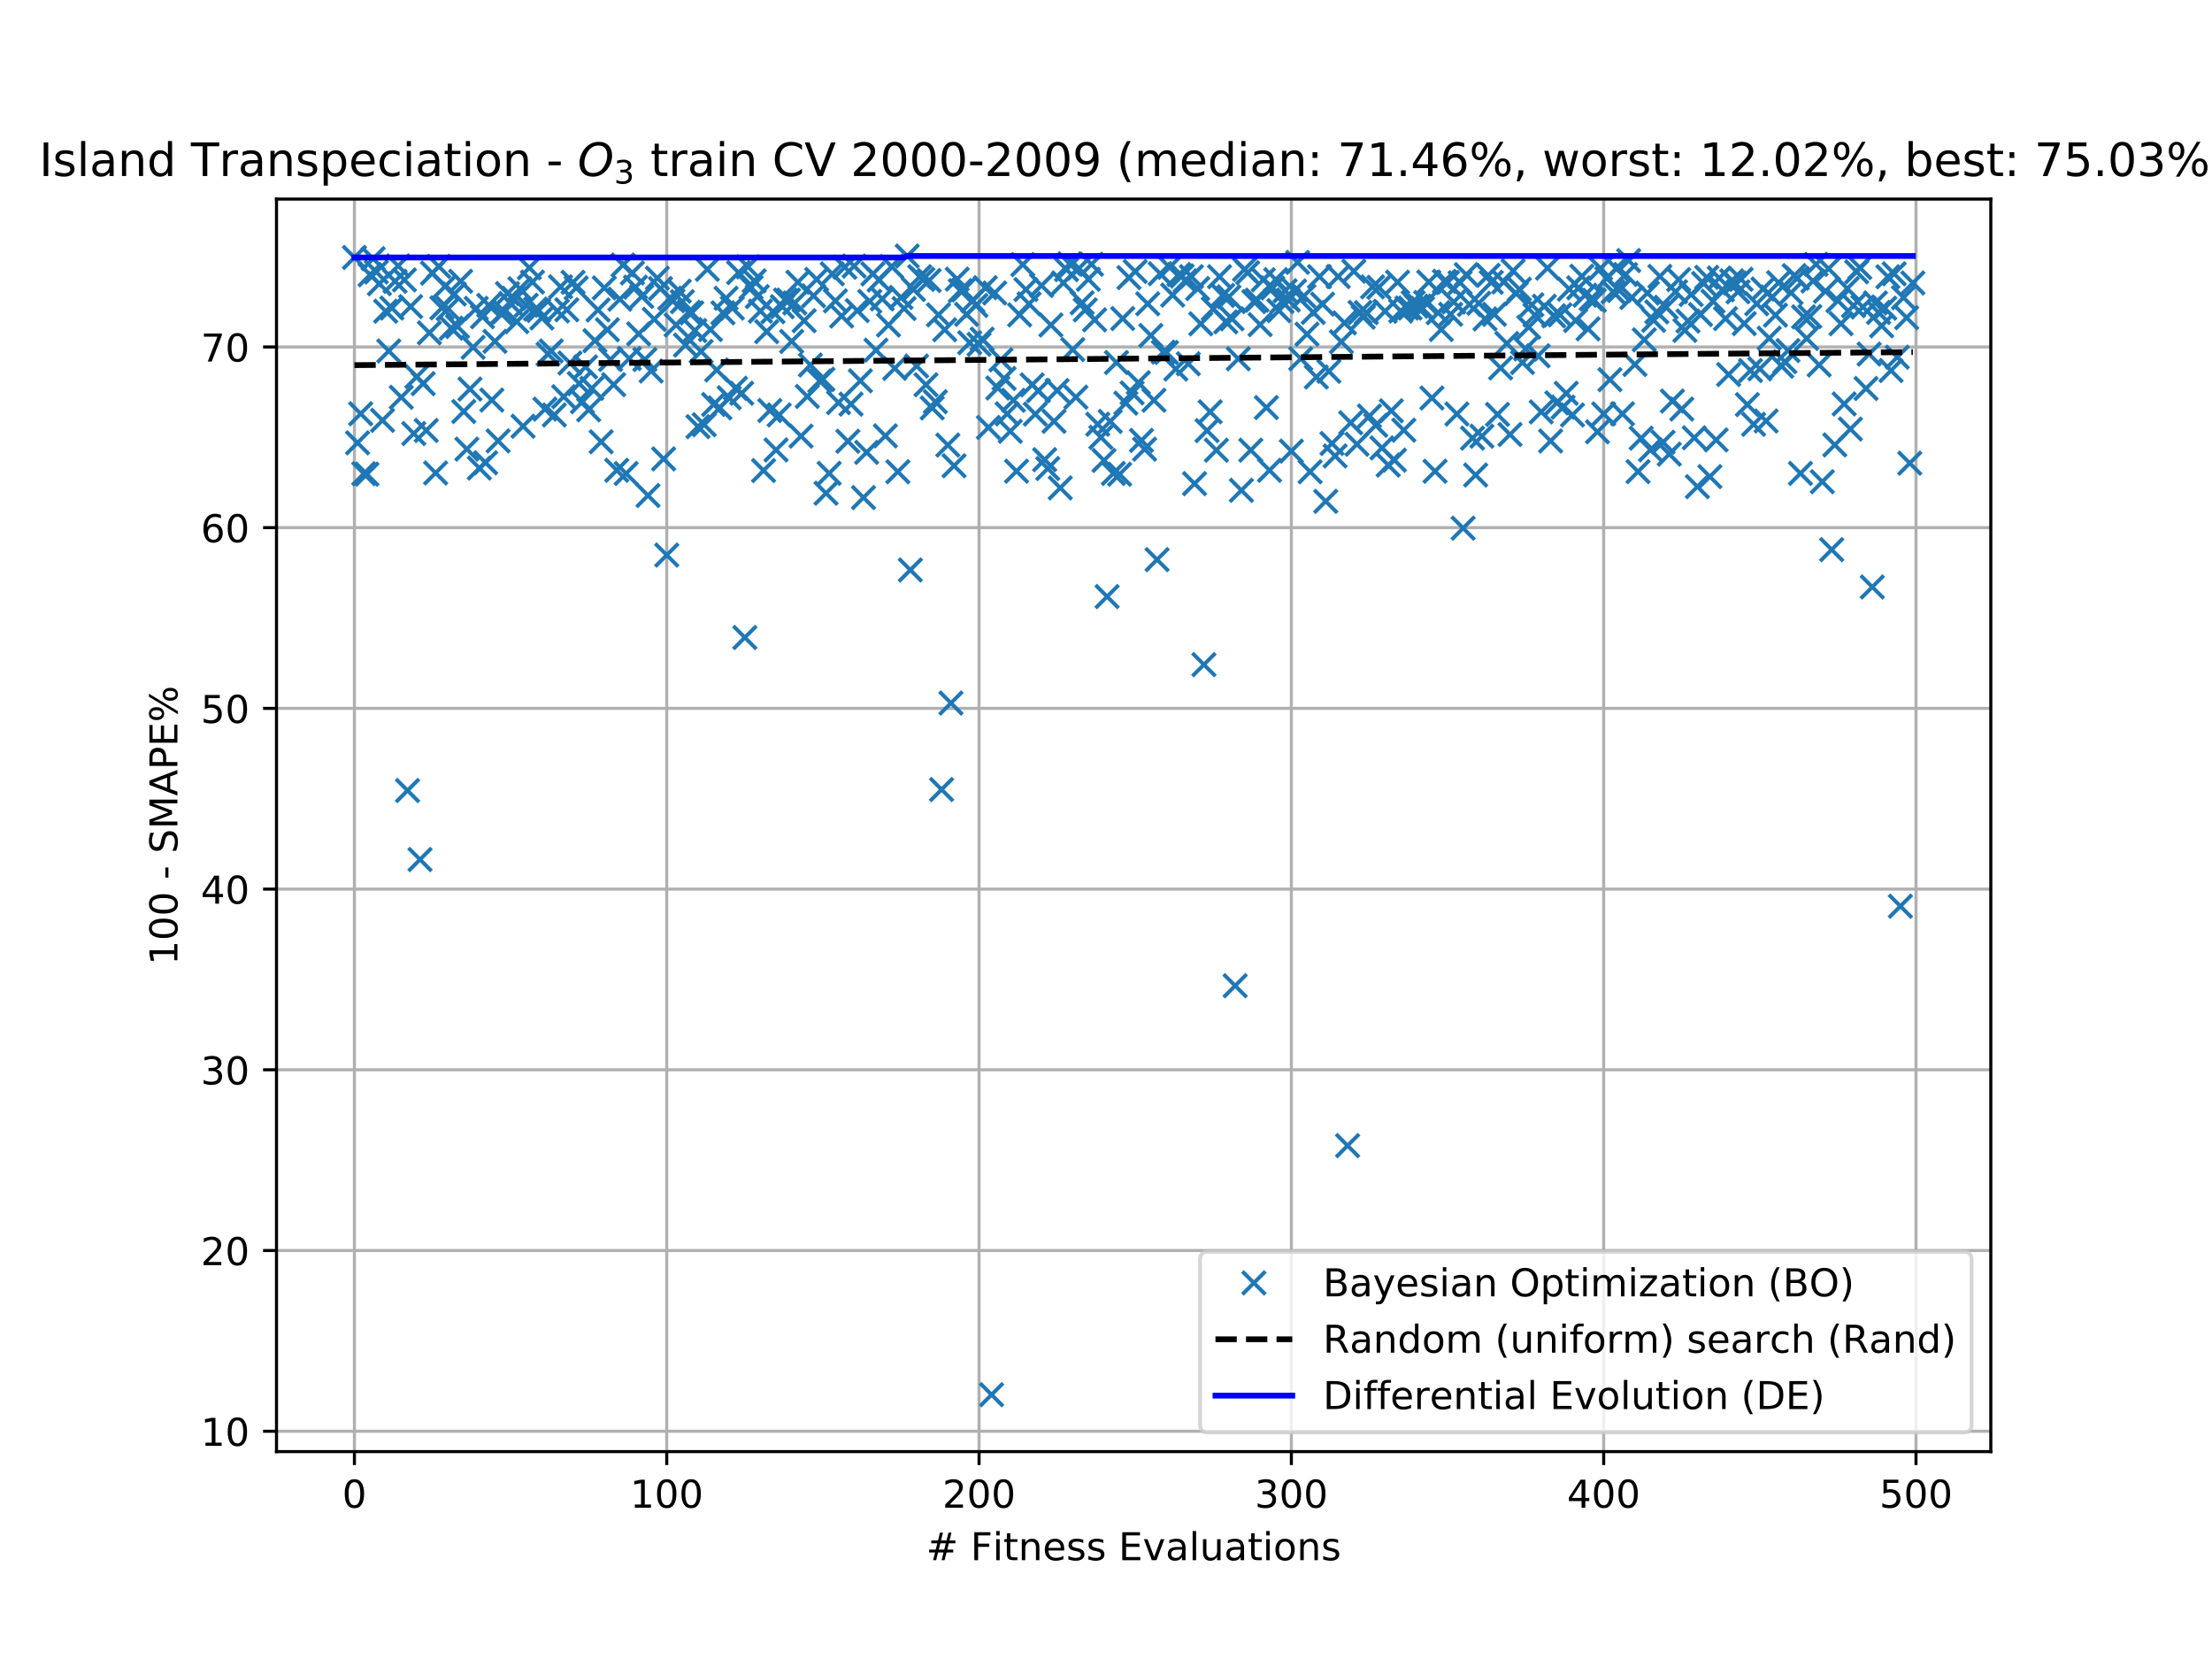 <?xml version="1.0" encoding="utf-8" standalone="no"?>
<!DOCTYPE svg PUBLIC "-//W3C//DTD SVG 1.1//EN"
  "http://www.w3.org/Graphics/SVG/1.1/DTD/svg11.dtd">
<!-- Created with matplotlib (https://matplotlib.org/) -->
<svg height="432pt" version="1.1" viewBox="0 0 576 432" width="576pt" xmlns="http://www.w3.org/2000/svg" xmlns:xlink="http://www.w3.org/1999/xlink">
 <defs>
  <style type="text/css">
*{stroke-linecap:butt;stroke-linejoin:round;white-space:pre;}
  </style>
 </defs>
 <g id="figure_1">
  <g id="patch_1">
   <path d="M 0 432 
L 576 432 
L 576 0 
L 0 0 
z
" style="fill:#ffffff;"/>
  </g>
  <g id="axes_1">
   <g id="patch_2">
    <path d="M 72 378 
L 518.4 378 
L 518.4 51.84 
L 72 51.84 
z
" style="fill:#ffffff;"/>
   </g>
   <g id="matplotlib.axis_1">
    <g id="xtick_1">
     <g id="line2d_1">
      <path clip-path="url(#pdde1233c24)" d="M 92.291 378 
L 92.291 51.84 
" style="fill:none;stroke:#b0b0b0;stroke-linecap:square;stroke-width:0.8;"/>
     </g>
     <g id="line2d_2">
      <defs>
       <path d="M 0 0 
L 0 3.5 
" id="mfd03df1421" style="stroke:#000000;stroke-width:0.8;"/>
      </defs>
      <g>
       <use style="stroke:#000000;stroke-width:0.8;" x="92.291" xlink:href="#mfd03df1421" y="378"/>
      </g>
     </g>
     <g id="text_1">
      <!-- 0 -->
      <defs>
       <path d="M 31.781 66.406 
Q 24.172 66.406 20.328 58.906 
Q 16.5 51.422 16.5 36.375 
Q 16.5 21.391 20.328 13.891 
Q 24.172 6.391 31.781 6.391 
Q 39.453 6.391 43.281 13.891 
Q 47.125 21.391 47.125 36.375 
Q 47.125 51.422 43.281 58.906 
Q 39.453 66.406 31.781 66.406 
z
M 31.781 74.219 
Q 44.047 74.219 50.516 64.516 
Q 56.984 54.828 56.984 36.375 
Q 56.984 17.969 50.516 8.266 
Q 44.047 -1.422 31.781 -1.422 
Q 19.531 -1.422 13.062 8.266 
Q 6.594 17.969 6.594 36.375 
Q 6.594 54.828 13.062 64.516 
Q 19.531 74.219 31.781 74.219 
z
" id="DejaVuSans-48"/>
      </defs>
      <g transform="translate(89.11 392.598)scale(0.1 -0.1)">
       <use xlink:href="#DejaVuSans-48"/>
      </g>
     </g>
    </g>
    <g id="xtick_2">
     <g id="line2d_3">
      <path clip-path="url(#pdde1233c24)" d="M 173.617 378 
L 173.617 51.84 
" style="fill:none;stroke:#b0b0b0;stroke-linecap:square;stroke-width:0.8;"/>
     </g>
     <g id="line2d_4">
      <g>
       <use style="stroke:#000000;stroke-width:0.8;" x="173.617" xlink:href="#mfd03df1421" y="378"/>
      </g>
     </g>
     <g id="text_2">
      <!-- 100 -->
      <defs>
       <path d="M 12.406 8.297 
L 28.516 8.297 
L 28.516 63.922 
L 10.984 60.406 
L 10.984 69.391 
L 28.422 72.906 
L 38.281 72.906 
L 38.281 8.297 
L 54.391 8.297 
L 54.391 0 
L 12.406 0 
z
" id="DejaVuSans-49"/>
      </defs>
      <g transform="translate(164.073 392.598)scale(0.1 -0.1)">
       <use xlink:href="#DejaVuSans-49"/>
       <use x="63.623" xlink:href="#DejaVuSans-48"/>
       <use x="127.246" xlink:href="#DejaVuSans-48"/>
      </g>
     </g>
    </g>
    <g id="xtick_3">
     <g id="line2d_5">
      <path clip-path="url(#pdde1233c24)" d="M 254.943 378 
L 254.943 51.84 
" style="fill:none;stroke:#b0b0b0;stroke-linecap:square;stroke-width:0.8;"/>
     </g>
     <g id="line2d_6">
      <g>
       <use style="stroke:#000000;stroke-width:0.8;" x="254.943" xlink:href="#mfd03df1421" y="378"/>
      </g>
     </g>
     <g id="text_3">
      <!-- 200 -->
      <defs>
       <path d="M 19.188 8.297 
L 53.609 8.297 
L 53.609 0 
L 7.328 0 
L 7.328 8.297 
Q 12.938 14.109 22.625 23.891 
Q 32.328 33.688 34.812 36.531 
Q 39.547 41.844 41.422 45.531 
Q 43.312 49.219 43.312 52.781 
Q 43.312 58.594 39.234 62.25 
Q 35.156 65.922 28.609 65.922 
Q 23.969 65.922 18.812 64.312 
Q 13.672 62.703 7.812 59.422 
L 7.812 69.391 
Q 13.766 71.781 18.938 73 
Q 24.125 74.219 28.422 74.219 
Q 39.75 74.219 46.484 68.547 
Q 53.219 62.891 53.219 53.422 
Q 53.219 48.922 51.531 44.891 
Q 49.859 40.875 45.406 35.406 
Q 44.188 33.984 37.641 27.219 
Q 31.109 20.453 19.188 8.297 
z
" id="DejaVuSans-50"/>
      </defs>
      <g transform="translate(245.4 392.598)scale(0.1 -0.1)">
       <use xlink:href="#DejaVuSans-50"/>
       <use x="63.623" xlink:href="#DejaVuSans-48"/>
       <use x="127.246" xlink:href="#DejaVuSans-48"/>
      </g>
     </g>
    </g>
    <g id="xtick_4">
     <g id="line2d_7">
      <path clip-path="url(#pdde1233c24)" d="M 336.27 378 
L 336.27 51.84 
" style="fill:none;stroke:#b0b0b0;stroke-linecap:square;stroke-width:0.8;"/>
     </g>
     <g id="line2d_8">
      <g>
       <use style="stroke:#000000;stroke-width:0.8;" x="336.27" xlink:href="#mfd03df1421" y="378"/>
      </g>
     </g>
     <g id="text_4">
      <!-- 300 -->
      <defs>
       <path d="M 40.578 39.312 
Q 47.656 37.797 51.625 33 
Q 55.609 28.219 55.609 21.188 
Q 55.609 10.406 48.188 4.484 
Q 40.766 -1.422 27.094 -1.422 
Q 22.516 -1.422 17.656 -0.516 
Q 12.797 0.391 7.625 2.203 
L 7.625 11.719 
Q 11.719 9.328 16.594 8.109 
Q 21.484 6.891 26.812 6.891 
Q 36.078 6.891 40.938 10.547 
Q 45.797 14.203 45.797 21.188 
Q 45.797 27.641 41.281 31.266 
Q 36.766 34.906 28.719 34.906 
L 20.219 34.906 
L 20.219 43.016 
L 29.109 43.016 
Q 36.375 43.016 40.234 45.922 
Q 44.094 48.828 44.094 54.297 
Q 44.094 59.906 40.109 62.906 
Q 36.141 65.922 28.719 65.922 
Q 24.656 65.922 20.016 65.031 
Q 15.375 64.156 9.812 62.312 
L 9.812 71.094 
Q 15.438 72.656 20.344 73.438 
Q 25.25 74.219 29.594 74.219 
Q 40.828 74.219 47.359 69.109 
Q 53.906 64.016 53.906 55.328 
Q 53.906 49.266 50.438 45.094 
Q 46.969 40.922 40.578 39.312 
z
" id="DejaVuSans-51"/>
      </defs>
      <g transform="translate(326.726 392.598)scale(0.1 -0.1)">
       <use xlink:href="#DejaVuSans-51"/>
       <use x="63.623" xlink:href="#DejaVuSans-48"/>
       <use x="127.246" xlink:href="#DejaVuSans-48"/>
      </g>
     </g>
    </g>
    <g id="xtick_5">
     <g id="line2d_9">
      <path clip-path="url(#pdde1233c24)" d="M 417.596 378 
L 417.596 51.84 
" style="fill:none;stroke:#b0b0b0;stroke-linecap:square;stroke-width:0.8;"/>
     </g>
     <g id="line2d_10">
      <g>
       <use style="stroke:#000000;stroke-width:0.8;" x="417.596" xlink:href="#mfd03df1421" y="378"/>
      </g>
     </g>
     <g id="text_5">
      <!-- 400 -->
      <defs>
       <path d="M 37.797 64.312 
L 12.891 25.391 
L 37.797 25.391 
z
M 35.203 72.906 
L 47.609 72.906 
L 47.609 25.391 
L 58.016 25.391 
L 58.016 17.188 
L 47.609 17.188 
L 47.609 0 
L 37.797 0 
L 37.797 17.188 
L 4.891 17.188 
L 4.891 26.703 
z
" id="DejaVuSans-52"/>
      </defs>
      <g transform="translate(408.052 392.598)scale(0.1 -0.1)">
       <use xlink:href="#DejaVuSans-52"/>
       <use x="63.623" xlink:href="#DejaVuSans-48"/>
       <use x="127.246" xlink:href="#DejaVuSans-48"/>
      </g>
     </g>
    </g>
    <g id="xtick_6">
     <g id="line2d_11">
      <path clip-path="url(#pdde1233c24)" d="M 498.922 378 
L 498.922 51.84 
" style="fill:none;stroke:#b0b0b0;stroke-linecap:square;stroke-width:0.8;"/>
     </g>
     <g id="line2d_12">
      <g>
       <use style="stroke:#000000;stroke-width:0.8;" x="498.922" xlink:href="#mfd03df1421" y="378"/>
      </g>
     </g>
     <g id="text_6">
      <!-- 500 -->
      <defs>
       <path d="M 10.797 72.906 
L 49.516 72.906 
L 49.516 64.594 
L 19.828 64.594 
L 19.828 46.734 
Q 21.969 47.469 24.109 47.828 
Q 26.266 48.188 28.422 48.188 
Q 40.625 48.188 47.75 41.5 
Q 54.891 34.812 54.891 23.391 
Q 54.891 11.625 47.562 5.094 
Q 40.234 -1.422 26.906 -1.422 
Q 22.312 -1.422 17.547 -0.641 
Q 12.797 0.141 7.719 1.703 
L 7.719 11.625 
Q 12.109 9.234 16.797 8.062 
Q 21.484 6.891 26.703 6.891 
Q 35.156 6.891 40.078 11.328 
Q 45.016 15.766 45.016 23.391 
Q 45.016 31 40.078 35.438 
Q 35.156 39.891 26.703 39.891 
Q 22.75 39.891 18.812 39.016 
Q 14.891 38.141 10.797 36.281 
z
" id="DejaVuSans-53"/>
      </defs>
      <g transform="translate(489.379 392.598)scale(0.1 -0.1)">
       <use xlink:href="#DejaVuSans-53"/>
       <use x="63.623" xlink:href="#DejaVuSans-48"/>
       <use x="127.246" xlink:href="#DejaVuSans-48"/>
      </g>
     </g>
    </g>
    <g id="text_7">
     <!-- # Fitness Evaluations -->
     <defs>
      <path d="M 51.125 44 
L 36.922 44 
L 32.812 27.688 
L 47.125 27.688 
z
M 43.797 71.781 
L 38.719 51.516 
L 52.984 51.516 
L 58.109 71.781 
L 65.922 71.781 
L 60.891 51.516 
L 76.125 51.516 
L 76.125 44 
L 58.984 44 
L 54.984 27.688 
L 70.516 27.688 
L 70.516 20.219 
L 53.078 20.219 
L 48 0 
L 40.188 0 
L 45.219 20.219 
L 30.906 20.219 
L 25.875 0 
L 18.016 0 
L 23.094 20.219 
L 7.719 20.219 
L 7.719 27.688 
L 24.906 27.688 
L 29 44 
L 13.281 44 
L 13.281 51.516 
L 30.906 51.516 
L 35.891 71.781 
z
" id="DejaVuSans-35"/>
      <path id="DejaVuSans-32"/>
      <path d="M 9.812 72.906 
L 51.703 72.906 
L 51.703 64.594 
L 19.672 64.594 
L 19.672 43.109 
L 48.578 43.109 
L 48.578 34.812 
L 19.672 34.812 
L 19.672 0 
L 9.812 0 
z
" id="DejaVuSans-70"/>
      <path d="M 9.422 54.688 
L 18.406 54.688 
L 18.406 0 
L 9.422 0 
z
M 9.422 75.984 
L 18.406 75.984 
L 18.406 64.594 
L 9.422 64.594 
z
" id="DejaVuSans-105"/>
      <path d="M 18.312 70.219 
L 18.312 54.688 
L 36.812 54.688 
L 36.812 47.703 
L 18.312 47.703 
L 18.312 18.016 
Q 18.312 11.328 20.141 9.422 
Q 21.969 7.516 27.594 7.516 
L 36.812 7.516 
L 36.812 0 
L 27.594 0 
Q 17.188 0 13.234 3.875 
Q 9.281 7.766 9.281 18.016 
L 9.281 47.703 
L 2.688 47.703 
L 2.688 54.688 
L 9.281 54.688 
L 9.281 70.219 
z
" id="DejaVuSans-116"/>
      <path d="M 54.891 33.016 
L 54.891 0 
L 45.906 0 
L 45.906 32.719 
Q 45.906 40.484 42.875 44.328 
Q 39.844 48.188 33.797 48.188 
Q 26.516 48.188 22.312 43.547 
Q 18.109 38.922 18.109 30.906 
L 18.109 0 
L 9.078 0 
L 9.078 54.688 
L 18.109 54.688 
L 18.109 46.188 
Q 21.344 51.125 25.703 53.562 
Q 30.078 56 35.797 56 
Q 45.219 56 50.047 50.172 
Q 54.891 44.344 54.891 33.016 
z
" id="DejaVuSans-110"/>
      <path d="M 56.203 29.594 
L 56.203 25.203 
L 14.891 25.203 
Q 15.484 15.922 20.484 11.062 
Q 25.484 6.203 34.422 6.203 
Q 39.594 6.203 44.453 7.469 
Q 49.312 8.734 54.109 11.281 
L 54.109 2.781 
Q 49.266 0.734 44.188 -0.344 
Q 39.109 -1.422 33.891 -1.422 
Q 20.797 -1.422 13.156 6.188 
Q 5.516 13.812 5.516 26.812 
Q 5.516 40.234 12.766 48.109 
Q 20.016 56 32.328 56 
Q 43.359 56 49.781 48.891 
Q 56.203 41.797 56.203 29.594 
z
M 47.219 32.234 
Q 47.125 39.594 43.094 43.984 
Q 39.062 48.391 32.422 48.391 
Q 24.906 48.391 20.391 44.141 
Q 15.875 39.891 15.188 32.172 
z
" id="DejaVuSans-101"/>
      <path d="M 44.281 53.078 
L 44.281 44.578 
Q 40.484 46.531 36.375 47.5 
Q 32.281 48.484 27.875 48.484 
Q 21.188 48.484 17.844 46.438 
Q 14.5 44.391 14.5 40.281 
Q 14.5 37.156 16.891 35.375 
Q 19.281 33.594 26.516 31.984 
L 29.594 31.297 
Q 39.156 29.25 43.188 25.516 
Q 47.219 21.781 47.219 15.094 
Q 47.219 7.469 41.188 3.016 
Q 35.156 -1.422 24.609 -1.422 
Q 20.219 -1.422 15.453 -0.562 
Q 10.688 0.297 5.422 2 
L 5.422 11.281 
Q 10.406 8.688 15.234 7.391 
Q 20.062 6.109 24.812 6.109 
Q 31.156 6.109 34.562 8.281 
Q 37.984 10.453 37.984 14.406 
Q 37.984 18.062 35.516 20.016 
Q 33.062 21.969 24.703 23.781 
L 21.578 24.516 
Q 13.234 26.266 9.516 29.906 
Q 5.812 33.547 5.812 39.891 
Q 5.812 47.609 11.281 51.797 
Q 16.75 56 26.812 56 
Q 31.781 56 36.172 55.266 
Q 40.578 54.547 44.281 53.078 
z
" id="DejaVuSans-115"/>
      <path d="M 9.812 72.906 
L 55.906 72.906 
L 55.906 64.594 
L 19.672 64.594 
L 19.672 43.016 
L 54.391 43.016 
L 54.391 34.719 
L 19.672 34.719 
L 19.672 8.297 
L 56.781 8.297 
L 56.781 0 
L 9.812 0 
z
" id="DejaVuSans-69"/>
      <path d="M 2.984 54.688 
L 12.5 54.688 
L 29.594 8.797 
L 46.688 54.688 
L 56.203 54.688 
L 35.688 0 
L 23.484 0 
z
" id="DejaVuSans-118"/>
      <path d="M 34.281 27.484 
Q 23.391 27.484 19.188 25 
Q 14.984 22.516 14.984 16.5 
Q 14.984 11.719 18.141 8.906 
Q 21.297 6.109 26.703 6.109 
Q 34.188 6.109 38.703 11.406 
Q 43.219 16.703 43.219 25.484 
L 43.219 27.484 
z
M 52.203 31.203 
L 52.203 0 
L 43.219 0 
L 43.219 8.297 
Q 40.141 3.328 35.547 0.953 
Q 30.953 -1.422 24.312 -1.422 
Q 15.922 -1.422 10.953 3.297 
Q 6 8.016 6 15.922 
Q 6 25.141 12.172 29.828 
Q 18.359 34.516 30.609 34.516 
L 43.219 34.516 
L 43.219 35.406 
Q 43.219 41.609 39.141 45 
Q 35.062 48.391 27.688 48.391 
Q 23 48.391 18.547 47.266 
Q 14.109 46.141 10.016 43.891 
L 10.016 52.203 
Q 14.938 54.109 19.578 55.047 
Q 24.219 56 28.609 56 
Q 40.484 56 46.344 49.844 
Q 52.203 43.703 52.203 31.203 
z
" id="DejaVuSans-97"/>
      <path d="M 9.422 75.984 
L 18.406 75.984 
L 18.406 0 
L 9.422 0 
z
" id="DejaVuSans-108"/>
      <path d="M 8.5 21.578 
L 8.5 54.688 
L 17.484 54.688 
L 17.484 21.922 
Q 17.484 14.156 20.5 10.266 
Q 23.531 6.391 29.594 6.391 
Q 36.859 6.391 41.078 11.031 
Q 45.312 15.672 45.312 23.688 
L 45.312 54.688 
L 54.297 54.688 
L 54.297 0 
L 45.312 0 
L 45.312 8.406 
Q 42.047 3.422 37.719 1 
Q 33.406 -1.422 27.688 -1.422 
Q 18.266 -1.422 13.375 4.438 
Q 8.5 10.297 8.5 21.578 
z
M 31.109 56 
z
" id="DejaVuSans-117"/>
      <path d="M 30.609 48.391 
Q 23.391 48.391 19.188 42.75 
Q 14.984 37.109 14.984 27.297 
Q 14.984 17.484 19.156 11.844 
Q 23.344 6.203 30.609 6.203 
Q 37.797 6.203 41.984 11.859 
Q 46.188 17.531 46.188 27.297 
Q 46.188 37.016 41.984 42.703 
Q 37.797 48.391 30.609 48.391 
z
M 30.609 56 
Q 42.328 56 49.016 48.375 
Q 55.719 40.766 55.719 27.297 
Q 55.719 13.875 49.016 6.219 
Q 42.328 -1.422 30.609 -1.422 
Q 18.844 -1.422 12.172 6.219 
Q 5.516 13.875 5.516 27.297 
Q 5.516 40.766 12.172 48.375 
Q 18.844 56 30.609 56 
z
" id="DejaVuSans-111"/>
     </defs>
     <g transform="translate(241.171 406.277)scale(0.1 -0.1)">
      <use xlink:href="#DejaVuSans-35"/>
      <use x="83.789" xlink:href="#DejaVuSans-32"/>
      <use x="115.576" xlink:href="#DejaVuSans-70"/>
      <use x="172.986" xlink:href="#DejaVuSans-105"/>
      <use x="200.77" xlink:href="#DejaVuSans-116"/>
      <use x="239.979" xlink:href="#DejaVuSans-110"/>
      <use x="303.357" xlink:href="#DejaVuSans-101"/>
      <use x="364.881" xlink:href="#DejaVuSans-115"/>
      <use x="416.98" xlink:href="#DejaVuSans-115"/>
      <use x="469.08" xlink:href="#DejaVuSans-32"/>
      <use x="500.867" xlink:href="#DejaVuSans-69"/>
      <use x="564.051" xlink:href="#DejaVuSans-118"/>
      <use x="623.23" xlink:href="#DejaVuSans-97"/>
      <use x="684.51" xlink:href="#DejaVuSans-108"/>
      <use x="712.293" xlink:href="#DejaVuSans-117"/>
      <use x="775.672" xlink:href="#DejaVuSans-97"/>
      <use x="836.951" xlink:href="#DejaVuSans-116"/>
      <use x="876.16" xlink:href="#DejaVuSans-105"/>
      <use x="903.943" xlink:href="#DejaVuSans-111"/>
      <use x="965.125" xlink:href="#DejaVuSans-110"/>
      <use x="1028.504" xlink:href="#DejaVuSans-115"/>
     </g>
    </g>
   </g>
   <g id="matplotlib.axis_2">
    <g id="ytick_1">
     <g id="line2d_13">
      <path clip-path="url(#pdde1233c24)" d="M 72 372.693 
L 518.4 372.693 
" style="fill:none;stroke:#b0b0b0;stroke-linecap:square;stroke-width:0.8;"/>
     </g>
     <g id="line2d_14">
      <defs>
       <path d="M 0 0 
L -3.5 0 
" id="m1d871fd5ef" style="stroke:#000000;stroke-width:0.8;"/>
      </defs>
      <g>
       <use style="stroke:#000000;stroke-width:0.8;" x="72" xlink:href="#m1d871fd5ef" y="372.693"/>
      </g>
     </g>
     <g id="text_8">
      <!-- 10 -->
      <g transform="translate(52.275 376.492)scale(0.1 -0.1)">
       <use xlink:href="#DejaVuSans-49"/>
       <use x="63.623" xlink:href="#DejaVuSans-48"/>
      </g>
     </g>
    </g>
    <g id="ytick_2">
     <g id="line2d_15">
      <path clip-path="url(#pdde1233c24)" d="M 72 325.634 
L 518.4 325.634 
" style="fill:none;stroke:#b0b0b0;stroke-linecap:square;stroke-width:0.8;"/>
     </g>
     <g id="line2d_16">
      <g>
       <use style="stroke:#000000;stroke-width:0.8;" x="72" xlink:href="#m1d871fd5ef" y="325.634"/>
      </g>
     </g>
     <g id="text_9">
      <!-- 20 -->
      <g transform="translate(52.275 329.434)scale(0.1 -0.1)">
       <use xlink:href="#DejaVuSans-50"/>
       <use x="63.623" xlink:href="#DejaVuSans-48"/>
      </g>
     </g>
    </g>
    <g id="ytick_3">
     <g id="line2d_17">
      <path clip-path="url(#pdde1233c24)" d="M 72 278.576 
L 518.4 278.576 
" style="fill:none;stroke:#b0b0b0;stroke-linecap:square;stroke-width:0.8;"/>
     </g>
     <g id="line2d_18">
      <g>
       <use style="stroke:#000000;stroke-width:0.8;" x="72" xlink:href="#m1d871fd5ef" y="278.576"/>
      </g>
     </g>
     <g id="text_10">
      <!-- 30 -->
      <g transform="translate(52.275 282.375)scale(0.1 -0.1)">
       <use xlink:href="#DejaVuSans-51"/>
       <use x="63.623" xlink:href="#DejaVuSans-48"/>
      </g>
     </g>
    </g>
    <g id="ytick_4">
     <g id="line2d_19">
      <path clip-path="url(#pdde1233c24)" d="M 72 231.517 
L 518.4 231.517 
" style="fill:none;stroke:#b0b0b0;stroke-linecap:square;stroke-width:0.8;"/>
     </g>
     <g id="line2d_20">
      <g>
       <use style="stroke:#000000;stroke-width:0.8;" x="72" xlink:href="#m1d871fd5ef" y="231.517"/>
      </g>
     </g>
     <g id="text_11">
      <!-- 40 -->
      <g transform="translate(52.275 235.316)scale(0.1 -0.1)">
       <use xlink:href="#DejaVuSans-52"/>
       <use x="63.623" xlink:href="#DejaVuSans-48"/>
      </g>
     </g>
    </g>
    <g id="ytick_5">
     <g id="line2d_21">
      <path clip-path="url(#pdde1233c24)" d="M 72 184.458 
L 518.4 184.458 
" style="fill:none;stroke:#b0b0b0;stroke-linecap:square;stroke-width:0.8;"/>
     </g>
     <g id="line2d_22">
      <g>
       <use style="stroke:#000000;stroke-width:0.8;" x="72" xlink:href="#m1d871fd5ef" y="184.458"/>
      </g>
     </g>
     <g id="text_12">
      <!-- 50 -->
      <g transform="translate(52.275 188.257)scale(0.1 -0.1)">
       <use xlink:href="#DejaVuSans-53"/>
       <use x="63.623" xlink:href="#DejaVuSans-48"/>
      </g>
     </g>
    </g>
    <g id="ytick_6">
     <g id="line2d_23">
      <path clip-path="url(#pdde1233c24)" d="M 72 137.399 
L 518.4 137.399 
" style="fill:none;stroke:#b0b0b0;stroke-linecap:square;stroke-width:0.8;"/>
     </g>
     <g id="line2d_24">
      <g>
       <use style="stroke:#000000;stroke-width:0.8;" x="72" xlink:href="#m1d871fd5ef" y="137.399"/>
      </g>
     </g>
     <g id="text_13">
      <!-- 60 -->
      <defs>
       <path d="M 33.016 40.375 
Q 26.375 40.375 22.484 35.828 
Q 18.609 31.297 18.609 23.391 
Q 18.609 15.531 22.484 10.953 
Q 26.375 6.391 33.016 6.391 
Q 39.656 6.391 43.531 10.953 
Q 47.406 15.531 47.406 23.391 
Q 47.406 31.297 43.531 35.828 
Q 39.656 40.375 33.016 40.375 
z
M 52.594 71.297 
L 52.594 62.312 
Q 48.875 64.062 45.094 64.984 
Q 41.312 65.922 37.594 65.922 
Q 27.828 65.922 22.672 59.328 
Q 17.531 52.734 16.797 39.406 
Q 19.672 43.656 24.016 45.922 
Q 28.375 48.188 33.594 48.188 
Q 44.578 48.188 50.953 41.516 
Q 57.328 34.859 57.328 23.391 
Q 57.328 12.156 50.688 5.359 
Q 44.047 -1.422 33.016 -1.422 
Q 20.359 -1.422 13.672 8.266 
Q 6.984 17.969 6.984 36.375 
Q 6.984 53.656 15.188 63.938 
Q 23.391 74.219 37.203 74.219 
Q 40.922 74.219 44.703 73.484 
Q 48.484 72.75 52.594 71.297 
z
" id="DejaVuSans-54"/>
      </defs>
      <g transform="translate(52.275 141.198)scale(0.1 -0.1)">
       <use xlink:href="#DejaVuSans-54"/>
       <use x="63.623" xlink:href="#DejaVuSans-48"/>
      </g>
     </g>
    </g>
    <g id="ytick_7">
     <g id="line2d_25">
      <path clip-path="url(#pdde1233c24)" d="M 72 90.34 
L 518.4 90.34 
" style="fill:none;stroke:#b0b0b0;stroke-linecap:square;stroke-width:0.8;"/>
     </g>
     <g id="line2d_26">
      <g>
       <use style="stroke:#000000;stroke-width:0.8;" x="72" xlink:href="#m1d871fd5ef" y="90.34"/>
      </g>
     </g>
     <g id="text_14">
      <!-- 70 -->
      <defs>
       <path d="M 8.203 72.906 
L 55.078 72.906 
L 55.078 68.703 
L 28.609 0 
L 18.312 0 
L 43.219 64.594 
L 8.203 64.594 
z
" id="DejaVuSans-55"/>
      </defs>
      <g transform="translate(52.275 94.139)scale(0.1 -0.1)">
       <use xlink:href="#DejaVuSans-55"/>
       <use x="63.623" xlink:href="#DejaVuSans-48"/>
      </g>
     </g>
    </g>
    <g id="text_15">
     <!-- 100 - SMAPE% -->
     <defs>
      <path d="M 4.891 31.391 
L 31.203 31.391 
L 31.203 23.391 
L 4.891 23.391 
z
" id="DejaVuSans-45"/>
      <path d="M 53.516 70.516 
L 53.516 60.891 
Q 47.906 63.578 42.922 64.891 
Q 37.938 66.219 33.297 66.219 
Q 25.25 66.219 20.875 63.094 
Q 16.5 59.969 16.5 54.203 
Q 16.5 49.359 19.406 46.891 
Q 22.312 44.438 30.422 42.922 
L 36.375 41.703 
Q 47.406 39.594 52.656 34.297 
Q 57.906 29 57.906 20.125 
Q 57.906 9.516 50.797 4.047 
Q 43.703 -1.422 29.984 -1.422 
Q 24.812 -1.422 18.969 -0.25 
Q 13.141 0.922 6.891 3.219 
L 6.891 13.375 
Q 12.891 10.016 18.656 8.297 
Q 24.422 6.594 29.984 6.594 
Q 38.422 6.594 43.016 9.906 
Q 47.609 13.234 47.609 19.391 
Q 47.609 24.75 44.312 27.781 
Q 41.016 30.812 33.5 32.328 
L 27.484 33.5 
Q 16.453 35.688 11.516 40.375 
Q 6.594 45.062 6.594 53.422 
Q 6.594 63.094 13.406 68.656 
Q 20.219 74.219 32.172 74.219 
Q 37.312 74.219 42.625 73.281 
Q 47.953 72.359 53.516 70.516 
z
" id="DejaVuSans-83"/>
      <path d="M 9.812 72.906 
L 24.516 72.906 
L 43.109 23.297 
L 61.812 72.906 
L 76.516 72.906 
L 76.516 0 
L 66.891 0 
L 66.891 64.016 
L 48.094 14.016 
L 38.188 14.016 
L 19.391 64.016 
L 19.391 0 
L 9.812 0 
z
" id="DejaVuSans-77"/>
      <path d="M 34.188 63.188 
L 20.797 26.906 
L 47.609 26.906 
z
M 28.609 72.906 
L 39.797 72.906 
L 67.578 0 
L 57.328 0 
L 50.688 18.703 
L 17.828 18.703 
L 11.188 0 
L 0.781 0 
z
" id="DejaVuSans-65"/>
      <path d="M 19.672 64.797 
L 19.672 37.406 
L 32.078 37.406 
Q 38.969 37.406 42.719 40.969 
Q 46.484 44.531 46.484 51.125 
Q 46.484 57.672 42.719 61.234 
Q 38.969 64.797 32.078 64.797 
z
M 9.812 72.906 
L 32.078 72.906 
Q 44.344 72.906 50.609 67.359 
Q 56.891 61.812 56.891 51.125 
Q 56.891 40.328 50.609 34.812 
Q 44.344 29.297 32.078 29.297 
L 19.672 29.297 
L 19.672 0 
L 9.812 0 
z
" id="DejaVuSans-80"/>
      <path d="M 72.703 32.078 
Q 68.453 32.078 66.031 28.469 
Q 63.625 24.859 63.625 18.406 
Q 63.625 12.062 66.031 8.422 
Q 68.453 4.781 72.703 4.781 
Q 76.859 4.781 79.266 8.422 
Q 81.688 12.062 81.688 18.406 
Q 81.688 24.812 79.266 28.438 
Q 76.859 32.078 72.703 32.078 
z
M 72.703 38.281 
Q 80.422 38.281 84.953 32.906 
Q 89.5 27.547 89.5 18.406 
Q 89.5 9.281 84.938 3.922 
Q 80.375 -1.422 72.703 -1.422 
Q 64.891 -1.422 60.344 3.922 
Q 55.812 9.281 55.812 18.406 
Q 55.812 27.594 60.375 32.938 
Q 64.938 38.281 72.703 38.281 
z
M 22.312 68.016 
Q 18.109 68.016 15.688 64.375 
Q 13.281 60.75 13.281 54.391 
Q 13.281 47.953 15.672 44.328 
Q 18.062 40.719 22.312 40.719 
Q 26.562 40.719 28.969 44.328 
Q 31.391 47.953 31.391 54.391 
Q 31.391 60.688 28.953 64.344 
Q 26.516 68.016 22.312 68.016 
z
M 66.406 74.219 
L 74.219 74.219 
L 28.609 -1.422 
L 20.797 -1.422 
z
M 22.312 74.219 
Q 30.031 74.219 34.609 68.875 
Q 39.203 63.531 39.203 54.391 
Q 39.203 45.172 34.641 39.844 
Q 30.078 34.516 22.312 34.516 
Q 14.547 34.516 10.031 39.859 
Q 5.516 45.219 5.516 54.391 
Q 5.516 63.484 10.047 68.844 
Q 14.594 74.219 22.312 74.219 
z
" id="DejaVuSans-37"/>
     </defs>
     <g transform="translate(46.195 251.279)rotate(-90)scale(0.1 -0.1)">
      <use xlink:href="#DejaVuSans-49"/>
      <use x="63.623" xlink:href="#DejaVuSans-48"/>
      <use x="127.246" xlink:href="#DejaVuSans-48"/>
      <use x="190.869" xlink:href="#DejaVuSans-32"/>
      <use x="222.656" xlink:href="#DejaVuSans-45"/>
      <use x="258.74" xlink:href="#DejaVuSans-32"/>
      <use x="290.527" xlink:href="#DejaVuSans-83"/>
      <use x="354.004" xlink:href="#DejaVuSans-77"/>
      <use x="440.283" xlink:href="#DejaVuSans-65"/>
      <use x="508.691" xlink:href="#DejaVuSans-80"/>
      <use x="568.994" xlink:href="#DejaVuSans-69"/>
      <use x="632.178" xlink:href="#DejaVuSans-37"/>
     </g>
    </g>
   </g>
   <g id="line2d_27">
    <defs>
     <path d="M -3 3 
L 3 -3 
M -3 -3 
L 3 3 
" id="m8eaf7157c3" style="stroke:#1f77b4;"/>
    </defs>
    <g clip-path="url(#pdde1233c24)">
     <use style="fill:#1f77b4;stroke:#1f77b4;" x="92.291" xlink:href="#m8eaf7157c3" y="67.045"/>
     <use style="fill:#1f77b4;stroke:#1f77b4;" x="93.104" xlink:href="#m8eaf7157c3" y="115.313"/>
     <use style="fill:#1f77b4;stroke:#1f77b4;" x="93.917" xlink:href="#m8eaf7157c3" y="107.735"/>
     <use style="fill:#1f77b4;stroke:#1f77b4;" x="94.731" xlink:href="#m8eaf7157c3" y="123.336"/>
     <use style="fill:#1f77b4;stroke:#1f77b4;" x="95.544" xlink:href="#m8eaf7157c3" y="123.475"/>
     <use style="fill:#1f77b4;stroke:#1f77b4;" x="96.357" xlink:href="#m8eaf7157c3" y="71.547"/>
     <use style="fill:#1f77b4;stroke:#1f77b4;" x="97.17" xlink:href="#m8eaf7157c3" y="67.361"/>
     <use style="fill:#1f77b4;stroke:#1f77b4;" x="97.984" xlink:href="#m8eaf7157c3" y="70.825"/>
     <use style="fill:#1f77b4;stroke:#1f77b4;" x="98.797" xlink:href="#m8eaf7157c3" y="73.875"/>
     <use style="fill:#1f77b4;stroke:#1f77b4;" x="99.61" xlink:href="#m8eaf7157c3" y="109.458"/>
     <use style="fill:#1f77b4;stroke:#1f77b4;" x="100.424" xlink:href="#m8eaf7157c3" y="81.037"/>
     <use style="fill:#1f77b4;stroke:#1f77b4;" x="101.237" xlink:href="#m8eaf7157c3" y="91.387"/>
     <use style="fill:#1f77b4;stroke:#1f77b4;" x="102.05" xlink:href="#m8eaf7157c3" y="80.217"/>
     <use style="fill:#1f77b4;stroke:#1f77b4;" x="102.863" xlink:href="#m8eaf7157c3" y="73.253"/>
     <use style="fill:#1f77b4;stroke:#1f77b4;" x="103.677" xlink:href="#m8eaf7157c3" y="69.237"/>
     <use style="fill:#1f77b4;stroke:#1f77b4;" x="104.49" xlink:href="#m8eaf7157c3" y="103.449"/>
     <use style="fill:#1f77b4;stroke:#1f77b4;" x="105.303" xlink:href="#m8eaf7157c3" y="72.885"/>
     <use style="fill:#1f77b4;stroke:#1f77b4;" x="106.116" xlink:href="#m8eaf7157c3" y="205.848"/>
     <use style="fill:#1f77b4;stroke:#1f77b4;" x="106.93" xlink:href="#m8eaf7157c3" y="79.831"/>
     <use style="fill:#1f77b4;stroke:#1f77b4;" x="107.743" xlink:href="#m8eaf7157c3" y="112.893"/>
     <use style="fill:#1f77b4;stroke:#1f77b4;" x="108.556" xlink:href="#m8eaf7157c3" y="98.075"/>
     <use style="fill:#1f77b4;stroke:#1f77b4;" x="109.369" xlink:href="#m8eaf7157c3" y="223.817"/>
     <use style="fill:#1f77b4;stroke:#1f77b4;" x="110.183" xlink:href="#m8eaf7157c3" y="99.907"/>
     <use style="fill:#1f77b4;stroke:#1f77b4;" x="110.996" xlink:href="#m8eaf7157c3" y="112.094"/>
     <use style="fill:#1f77b4;stroke:#1f77b4;" x="111.809" xlink:href="#m8eaf7157c3" y="86.669"/>
     <use style="fill:#1f77b4;stroke:#1f77b4;" x="112.622" xlink:href="#m8eaf7157c3" y="71.123"/>
     <use style="fill:#1f77b4;stroke:#1f77b4;" x="113.436" xlink:href="#m8eaf7157c3" y="123.154"/>
     <use style="fill:#1f77b4;stroke:#1f77b4;" x="114.249" xlink:href="#m8eaf7157c3" y="69.359"/>
     <use style="fill:#1f77b4;stroke:#1f77b4;" x="115.062" xlink:href="#m8eaf7157c3" y="80.169"/>
     <use style="fill:#1f77b4;stroke:#1f77b4;" x="115.876" xlink:href="#m8eaf7157c3" y="74.58"/>
     <use style="fill:#1f77b4;stroke:#1f77b4;" x="116.689" xlink:href="#m8eaf7157c3" y="80.395"/>
     <use style="fill:#1f77b4;stroke:#1f77b4;" x="117.502" xlink:href="#m8eaf7157c3" y="85.442"/>
     <use style="fill:#1f77b4;stroke:#1f77b4;" x="118.315" xlink:href="#m8eaf7157c3" y="76.572"/>
     <use style="fill:#1f77b4;stroke:#1f77b4;" x="119.129" xlink:href="#m8eaf7157c3" y="85.012"/>
     <use style="fill:#1f77b4;stroke:#1f77b4;" x="119.942" xlink:href="#m8eaf7157c3" y="73.245"/>
     <use style="fill:#1f77b4;stroke:#1f77b4;" x="120.755" xlink:href="#m8eaf7157c3" y="107.154"/>
     <use style="fill:#1f77b4;stroke:#1f77b4;" x="121.568" xlink:href="#m8eaf7157c3" y="116.946"/>
     <use style="fill:#1f77b4;stroke:#1f77b4;" x="122.382" xlink:href="#m8eaf7157c3" y="101.301"/>
     <use style="fill:#1f77b4;stroke:#1f77b4;" x="123.195" xlink:href="#m8eaf7157c3" y="90.438"/>
     <use style="fill:#1f77b4;stroke:#1f77b4;" x="124.008" xlink:href="#m8eaf7157c3" y="80.292"/>
     <use style="fill:#1f77b4;stroke:#1f77b4;" x="124.821" xlink:href="#m8eaf7157c3" y="121.874"/>
     <use style="fill:#1f77b4;stroke:#1f77b4;" x="125.635" xlink:href="#m8eaf7157c3" y="82.479"/>
     <use style="fill:#1f77b4;stroke:#1f77b4;" x="126.448" xlink:href="#m8eaf7157c3" y="120.503"/>
     <use style="fill:#1f77b4;stroke:#1f77b4;" x="127.261" xlink:href="#m8eaf7157c3" y="79.504"/>
     <use style="fill:#1f77b4;stroke:#1f77b4;" x="128.074" xlink:href="#m8eaf7157c3" y="104.178"/>
     <use style="fill:#1f77b4;stroke:#1f77b4;" x="128.888" xlink:href="#m8eaf7157c3" y="88.883"/>
     <use style="fill:#1f77b4;stroke:#1f77b4;" x="129.701" xlink:href="#m8eaf7157c3" y="114.809"/>
     <use style="fill:#1f77b4;stroke:#1f77b4;" x="130.514" xlink:href="#m8eaf7157c3" y="81.694"/>
     <use style="fill:#1f77b4;stroke:#1f77b4;" x="131.328" xlink:href="#m8eaf7157c3" y="81.167"/>
     <use style="fill:#1f77b4;stroke:#1f77b4;" x="132.141" xlink:href="#m8eaf7157c3" y="76.436"/>
     <use style="fill:#1f77b4;stroke:#1f77b4;" x="132.954" xlink:href="#m8eaf7157c3" y="79.017"/>
     <use style="fill:#1f77b4;stroke:#1f77b4;" x="133.767" xlink:href="#m8eaf7157c3" y="77.688"/>
     <use style="fill:#1f77b4;stroke:#1f77b4;" x="134.581" xlink:href="#m8eaf7157c3" y="83.759"/>
     <use style="fill:#1f77b4;stroke:#1f77b4;" x="135.394" xlink:href="#m8eaf7157c3" y="75.178"/>
     <use style="fill:#1f77b4;stroke:#1f77b4;" x="136.207" xlink:href="#m8eaf7157c3" y="110.992"/>
     <use style="fill:#1f77b4;stroke:#1f77b4;" x="137.02" xlink:href="#m8eaf7157c3" y="79.484"/>
     <use style="fill:#1f77b4;stroke:#1f77b4;" x="137.834" xlink:href="#m8eaf7157c3" y="69.727"/>
     <use style="fill:#1f77b4;stroke:#1f77b4;" x="138.647" xlink:href="#m8eaf7157c3" y="73.452"/>
     <use style="fill:#1f77b4;stroke:#1f77b4;" x="139.46" xlink:href="#m8eaf7157c3" y="80.476"/>
     <use style="fill:#1f77b4;stroke:#1f77b4;" x="140.273" xlink:href="#m8eaf7157c3" y="80.827"/>
     <use style="fill:#1f77b4;stroke:#1f77b4;" x="141.087" xlink:href="#m8eaf7157c3" y="82.806"/>
     <use style="fill:#1f77b4;stroke:#1f77b4;" x="141.9" xlink:href="#m8eaf7157c3" y="106.534"/>
     <use style="fill:#1f77b4;stroke:#1f77b4;" x="142.713" xlink:href="#m8eaf7157c3" y="92.202"/>
     <use style="fill:#1f77b4;stroke:#1f77b4;" x="143.526" xlink:href="#m8eaf7157c3" y="91.391"/>
     <use style="fill:#1f77b4;stroke:#1f77b4;" x="144.34" xlink:href="#m8eaf7157c3" y="108.052"/>
     <use style="fill:#1f77b4;stroke:#1f77b4;" x="145.153" xlink:href="#m8eaf7157c3" y="80.969"/>
     <use style="fill:#1f77b4;stroke:#1f77b4;" x="145.966" xlink:href="#m8eaf7157c3" y="74.682"/>
     <use style="fill:#1f77b4;stroke:#1f77b4;" x="146.78" xlink:href="#m8eaf7157c3" y="103.303"/>
     <use style="fill:#1f77b4;stroke:#1f77b4;" x="147.593" xlink:href="#m8eaf7157c3" y="80.667"/>
     <use style="fill:#1f77b4;stroke:#1f77b4;" x="148.406" xlink:href="#m8eaf7157c3" y="94.536"/>
     <use style="fill:#1f77b4;stroke:#1f77b4;" x="149.219" xlink:href="#m8eaf7157c3" y="73.502"/>
     <use style="fill:#1f77b4;stroke:#1f77b4;" x="150.033" xlink:href="#m8eaf7157c3" y="74.98"/>
     <use style="fill:#1f77b4;stroke:#1f77b4;" x="150.846" xlink:href="#m8eaf7157c3" y="99.875"/>
     <use style="fill:#1f77b4;stroke:#1f77b4;" x="151.659" xlink:href="#m8eaf7157c3" y="104.603"/>
     <use style="fill:#1f77b4;stroke:#1f77b4;" x="152.472" xlink:href="#m8eaf7157c3" y="95.545"/>
     <use style="fill:#1f77b4;stroke:#1f77b4;" x="153.286" xlink:href="#m8eaf7157c3" y="106.721"/>
     <use style="fill:#1f77b4;stroke:#1f77b4;" x="154.099" xlink:href="#m8eaf7157c3" y="101.128"/>
     <use style="fill:#1f77b4;stroke:#1f77b4;" x="154.912" xlink:href="#m8eaf7157c3" y="88.708"/>
     <use style="fill:#1f77b4;stroke:#1f77b4;" x="155.725" xlink:href="#m8eaf7157c3" y="80.707"/>
     <use style="fill:#1f77b4;stroke:#1f77b4;" x="156.539" xlink:href="#m8eaf7157c3" y="115.038"/>
     <use style="fill:#1f77b4;stroke:#1f77b4;" x="157.352" xlink:href="#m8eaf7157c3" y="74.965"/>
     <use style="fill:#1f77b4;stroke:#1f77b4;" x="158.165" xlink:href="#m8eaf7157c3" y="85.87"/>
     <use style="fill:#1f77b4;stroke:#1f77b4;" x="158.978" xlink:href="#m8eaf7157c3" y="93.603"/>
     <use style="fill:#1f77b4;stroke:#1f77b4;" x="159.792" xlink:href="#m8eaf7157c3" y="100.158"/>
     <use style="fill:#1f77b4;stroke:#1f77b4;" x="160.605" xlink:href="#m8eaf7157c3" y="122.458"/>
     <use style="fill:#1f77b4;stroke:#1f77b4;" x="161.418" xlink:href="#m8eaf7157c3" y="77.914"/>
     <use style="fill:#1f77b4;stroke:#1f77b4;" x="162.232" xlink:href="#m8eaf7157c3" y="69.002"/>
     <use style="fill:#1f77b4;stroke:#1f77b4;" x="163.045" xlink:href="#m8eaf7157c3" y="123.299"/>
     <use style="fill:#1f77b4;stroke:#1f77b4;" x="163.858" xlink:href="#m8eaf7157c3" y="93.353"/>
     <use style="fill:#1f77b4;stroke:#1f77b4;" x="164.671" xlink:href="#m8eaf7157c3" y="71.069"/>
     <use style="fill:#1f77b4;stroke:#1f77b4;" x="165.485" xlink:href="#m8eaf7157c3" y="74.771"/>
     <use style="fill:#1f77b4;stroke:#1f77b4;" x="166.298" xlink:href="#m8eaf7157c3" y="86.926"/>
     <use style="fill:#1f77b4;stroke:#1f77b4;" x="167.111" xlink:href="#m8eaf7157c3" y="77.2"/>
     <use style="fill:#1f77b4;stroke:#1f77b4;" x="167.924" xlink:href="#m8eaf7157c3" y="93.609"/>
     <use style="fill:#1f77b4;stroke:#1f77b4;" x="168.738" xlink:href="#m8eaf7157c3" y="129.018"/>
     <use style="fill:#1f77b4;stroke:#1f77b4;" x="169.551" xlink:href="#m8eaf7157c3" y="96.609"/>
     <use style="fill:#1f77b4;stroke:#1f77b4;" x="170.364" xlink:href="#m8eaf7157c3" y="83.137"/>
     <use style="fill:#1f77b4;stroke:#1f77b4;" x="171.177" xlink:href="#m8eaf7157c3" y="72.43"/>
     <use style="fill:#1f77b4;stroke:#1f77b4;" x="171.991" xlink:href="#m8eaf7157c3" y="75.13"/>
     <use style="fill:#1f77b4;stroke:#1f77b4;" x="172.804" xlink:href="#m8eaf7157c3" y="119.49"/>
     <use style="fill:#1f77b4;stroke:#1f77b4;" x="173.617" xlink:href="#m8eaf7157c3" y="144.539"/>
     <use style="fill:#1f77b4;stroke:#1f77b4;" x="174.43" xlink:href="#m8eaf7157c3" y="77.63"/>
     <use style="fill:#1f77b4;stroke:#1f77b4;" x="175.244" xlink:href="#m8eaf7157c3" y="78.31"/>
     <use style="fill:#1f77b4;stroke:#1f77b4;" x="176.057" xlink:href="#m8eaf7157c3" y="84.628"/>
     <use style="fill:#1f77b4;stroke:#1f77b4;" x="176.87" xlink:href="#m8eaf7157c3" y="75.822"/>
     <use style="fill:#1f77b4;stroke:#1f77b4;" x="177.684" xlink:href="#m8eaf7157c3" y="78.543"/>
     <use style="fill:#1f77b4;stroke:#1f77b4;" x="178.497" xlink:href="#m8eaf7157c3" y="89.855"/>
     <use style="fill:#1f77b4;stroke:#1f77b4;" x="179.31" xlink:href="#m8eaf7157c3" y="81.313"/>
     <use style="fill:#1f77b4;stroke:#1f77b4;" x="180.123" xlink:href="#m8eaf7157c3" y="81.469"/>
     <use style="fill:#1f77b4;stroke:#1f77b4;" x="180.937" xlink:href="#m8eaf7157c3" y="86.081"/>
     <use style="fill:#1f77b4;stroke:#1f77b4;" x="181.75" xlink:href="#m8eaf7157c3" y="111.099"/>
     <use style="fill:#1f77b4;stroke:#1f77b4;" x="182.563" xlink:href="#m8eaf7157c3" y="91.525"/>
     <use style="fill:#1f77b4;stroke:#1f77b4;" x="183.376" xlink:href="#m8eaf7157c3" y="110.592"/>
     <use style="fill:#1f77b4;stroke:#1f77b4;" x="184.19" xlink:href="#m8eaf7157c3" y="70.132"/>
     <use style="fill:#1f77b4;stroke:#1f77b4;" x="185.003" xlink:href="#m8eaf7157c3" y="85.806"/>
     <use style="fill:#1f77b4;stroke:#1f77b4;" x="185.816" xlink:href="#m8eaf7157c3" y="105.331"/>
     <use style="fill:#1f77b4;stroke:#1f77b4;" x="186.629" xlink:href="#m8eaf7157c3" y="96.338"/>
     <use style="fill:#1f77b4;stroke:#1f77b4;" x="187.443" xlink:href="#m8eaf7157c3" y="106.204"/>
     <use style="fill:#1f77b4;stroke:#1f77b4;" x="188.256" xlink:href="#m8eaf7157c3" y="81.465"/>
     <use style="fill:#1f77b4;stroke:#1f77b4;" x="189.069" xlink:href="#m8eaf7157c3" y="77.666"/>
     <use style="fill:#1f77b4;stroke:#1f77b4;" x="189.882" xlink:href="#m8eaf7157c3" y="103.574"/>
     <use style="fill:#1f77b4;stroke:#1f77b4;" x="190.696" xlink:href="#m8eaf7157c3" y="80.225"/>
     <use style="fill:#1f77b4;stroke:#1f77b4;" x="191.509" xlink:href="#m8eaf7157c3" y="101.107"/>
     <use style="fill:#1f77b4;stroke:#1f77b4;" x="192.322" xlink:href="#m8eaf7157c3" y="70.984"/>
     <use style="fill:#1f77b4;stroke:#1f77b4;" x="193.136" xlink:href="#m8eaf7157c3" y="102.4"/>
     <use style="fill:#1f77b4;stroke:#1f77b4;" x="193.949" xlink:href="#m8eaf7157c3" y="166.005"/>
     <use style="fill:#1f77b4;stroke:#1f77b4;" x="194.762" xlink:href="#m8eaf7157c3" y="69.478"/>
     <use style="fill:#1f77b4;stroke:#1f77b4;" x="195.575" xlink:href="#m8eaf7157c3" y="74.858"/>
     <use style="fill:#1f77b4;stroke:#1f77b4;" x="196.389" xlink:href="#m8eaf7157c3" y="73.139"/>
     <use style="fill:#1f77b4;stroke:#1f77b4;" x="197.202" xlink:href="#m8eaf7157c3" y="77.231"/>
     <use style="fill:#1f77b4;stroke:#1f77b4;" x="198.015" xlink:href="#m8eaf7157c3" y="81.011"/>
     <use style="fill:#1f77b4;stroke:#1f77b4;" x="198.828" xlink:href="#m8eaf7157c3" y="122.531"/>
     <use style="fill:#1f77b4;stroke:#1f77b4;" x="199.642" xlink:href="#m8eaf7157c3" y="86.356"/>
     <use style="fill:#1f77b4;stroke:#1f77b4;" x="200.455" xlink:href="#m8eaf7157c3" y="106.898"/>
     <use style="fill:#1f77b4;stroke:#1f77b4;" x="201.268" xlink:href="#m8eaf7157c3" y="81.166"/>
     <use style="fill:#1f77b4;stroke:#1f77b4;" x="202.081" xlink:href="#m8eaf7157c3" y="117.162"/>
     <use style="fill:#1f77b4;stroke:#1f77b4;" x="202.895" xlink:href="#m8eaf7157c3" y="108.042"/>
     <use style="fill:#1f77b4;stroke:#1f77b4;" x="203.708" xlink:href="#m8eaf7157c3" y="79.867"/>
     <use style="fill:#1f77b4;stroke:#1f77b4;" x="204.521" xlink:href="#m8eaf7157c3" y="78.13"/>
     <use style="fill:#1f77b4;stroke:#1f77b4;" x="205.334" xlink:href="#m8eaf7157c3" y="78.142"/>
     <use style="fill:#1f77b4;stroke:#1f77b4;" x="206.148" xlink:href="#m8eaf7157c3" y="88.903"/>
     <use style="fill:#1f77b4;stroke:#1f77b4;" x="206.961" xlink:href="#m8eaf7157c3" y="78.886"/>
     <use style="fill:#1f77b4;stroke:#1f77b4;" x="207.774" xlink:href="#m8eaf7157c3" y="73.486"/>
     <use style="fill:#1f77b4;stroke:#1f77b4;" x="208.588" xlink:href="#m8eaf7157c3" y="113.562"/>
     <use style="fill:#1f77b4;stroke:#1f77b4;" x="209.401" xlink:href="#m8eaf7157c3" y="83.512"/>
     <use style="fill:#1f77b4;stroke:#1f77b4;" x="210.214" xlink:href="#m8eaf7157c3" y="103.229"/>
     <use style="fill:#1f77b4;stroke:#1f77b4;" x="211.027" xlink:href="#m8eaf7157c3" y="95.047"/>
     <use style="fill:#1f77b4;stroke:#1f77b4;" x="211.841" xlink:href="#m8eaf7157c3" y="77.023"/>
     <use style="fill:#1f77b4;stroke:#1f77b4;" x="212.654" xlink:href="#m8eaf7157c3" y="72.76"/>
     <use style="fill:#1f77b4;stroke:#1f77b4;" x="213.467" xlink:href="#m8eaf7157c3" y="99.209"/>
     <use style="fill:#1f77b4;stroke:#1f77b4;" x="214.28" xlink:href="#m8eaf7157c3" y="98.766"/>
     <use style="fill:#1f77b4;stroke:#1f77b4;" x="215.094" xlink:href="#m8eaf7157c3" y="128.436"/>
     <use style="fill:#1f77b4;stroke:#1f77b4;" x="215.907" xlink:href="#m8eaf7157c3" y="123.25"/>
     <use style="fill:#1f77b4;stroke:#1f77b4;" x="216.72" xlink:href="#m8eaf7157c3" y="71.313"/>
     <use style="fill:#1f77b4;stroke:#1f77b4;" x="217.533" xlink:href="#m8eaf7157c3" y="78.348"/>
     <use style="fill:#1f77b4;stroke:#1f77b4;" x="218.347" xlink:href="#m8eaf7157c3" y="104.836"/>
     <use style="fill:#1f77b4;stroke:#1f77b4;" x="219.16" xlink:href="#m8eaf7157c3" y="82.297"/>
     <use style="fill:#1f77b4;stroke:#1f77b4;" x="219.973" xlink:href="#m8eaf7157c3" y="69.588"/>
     <use style="fill:#1f77b4;stroke:#1f77b4;" x="220.786" xlink:href="#m8eaf7157c3" y="114.902"/>
     <use style="fill:#1f77b4;stroke:#1f77b4;" x="221.6" xlink:href="#m8eaf7157c3" y="105.237"/>
     <use style="fill:#1f77b4;stroke:#1f77b4;" x="222.413" xlink:href="#m8eaf7157c3" y="69.286"/>
     <use style="fill:#1f77b4;stroke:#1f77b4;" x="223.226" xlink:href="#m8eaf7157c3" y="80.882"/>
     <use style="fill:#1f77b4;stroke:#1f77b4;" x="224.039" xlink:href="#m8eaf7157c3" y="99.162"/>
     <use style="fill:#1f77b4;stroke:#1f77b4;" x="224.853" xlink:href="#m8eaf7157c3" y="129.563"/>
     <use style="fill:#1f77b4;stroke:#1f77b4;" x="225.666" xlink:href="#m8eaf7157c3" y="117.792"/>
     <use style="fill:#1f77b4;stroke:#1f77b4;" x="226.479" xlink:href="#m8eaf7157c3" y="78.483"/>
     <use style="fill:#1f77b4;stroke:#1f77b4;" x="227.293" xlink:href="#m8eaf7157c3" y="71.327"/>
     <use style="fill:#1f77b4;stroke:#1f77b4;" x="228.106" xlink:href="#m8eaf7157c3" y="91.178"/>
     <use style="fill:#1f77b4;stroke:#1f77b4;" x="228.919" xlink:href="#m8eaf7157c3" y="72.923"/>
     <use style="fill:#1f77b4;stroke:#1f77b4;" x="229.732" xlink:href="#m8eaf7157c3" y="77.826"/>
     <use style="fill:#1f77b4;stroke:#1f77b4;" x="230.546" xlink:href="#m8eaf7157c3" y="113.494"/>
     <use style="fill:#1f77b4;stroke:#1f77b4;" x="231.359" xlink:href="#m8eaf7157c3" y="84.638"/>
     <use style="fill:#1f77b4;stroke:#1f77b4;" x="232.172" xlink:href="#m8eaf7157c3" y="69.412"/>
     <use style="fill:#1f77b4;stroke:#1f77b4;" x="232.985" xlink:href="#m8eaf7157c3" y="95.919"/>
     <use style="fill:#1f77b4;stroke:#1f77b4;" x="233.799" xlink:href="#m8eaf7157c3" y="122.843"/>
     <use style="fill:#1f77b4;stroke:#1f77b4;" x="234.612" xlink:href="#m8eaf7157c3" y="77.463"/>
     <use style="fill:#1f77b4;stroke:#1f77b4;" x="235.425" xlink:href="#m8eaf7157c3" y="80.341"/>
     <use style="fill:#1f77b4;stroke:#1f77b4;" x="236.238" xlink:href="#m8eaf7157c3" y="66.665"/>
     <use style="fill:#1f77b4;stroke:#1f77b4;" x="237.052" xlink:href="#m8eaf7157c3" y="148.423"/>
     <use style="fill:#1f77b4;stroke:#1f77b4;" x="237.865" xlink:href="#m8eaf7157c3" y="75.386"/>
     <use style="fill:#1f77b4;stroke:#1f77b4;" x="238.678" xlink:href="#m8eaf7157c3" y="95.312"/>
     <use style="fill:#1f77b4;stroke:#1f77b4;" x="239.491" xlink:href="#m8eaf7157c3" y="72.043"/>
     <use style="fill:#1f77b4;stroke:#1f77b4;" x="240.305" xlink:href="#m8eaf7157c3" y="72.753"/>
     <use style="fill:#1f77b4;stroke:#1f77b4;" x="241.118" xlink:href="#m8eaf7157c3" y="100.189"/>
     <use style="fill:#1f77b4;stroke:#1f77b4;" x="241.931" xlink:href="#m8eaf7157c3" y="73.043"/>
     <use style="fill:#1f77b4;stroke:#1f77b4;" x="242.745" xlink:href="#m8eaf7157c3" y="106.23"/>
     <use style="fill:#1f77b4;stroke:#1f77b4;" x="243.558" xlink:href="#m8eaf7157c3" y="104.61"/>
     <use style="fill:#1f77b4;stroke:#1f77b4;" x="244.371" xlink:href="#m8eaf7157c3" y="81.985"/>
     <use style="fill:#1f77b4;stroke:#1f77b4;" x="245.184" xlink:href="#m8eaf7157c3" y="205.587"/>
     <use style="fill:#1f77b4;stroke:#1f77b4;" x="245.998" xlink:href="#m8eaf7157c3" y="85.861"/>
     <use style="fill:#1f77b4;stroke:#1f77b4;" x="246.811" xlink:href="#m8eaf7157c3" y="115.894"/>
     <use style="fill:#1f77b4;stroke:#1f77b4;" x="247.624" xlink:href="#m8eaf7157c3" y="183.075"/>
     <use style="fill:#1f77b4;stroke:#1f77b4;" x="248.437" xlink:href="#m8eaf7157c3" y="121.284"/>
     <use style="fill:#1f77b4;stroke:#1f77b4;" x="249.251" xlink:href="#m8eaf7157c3" y="72.683"/>
     <use style="fill:#1f77b4;stroke:#1f77b4;" x="250.064" xlink:href="#m8eaf7157c3" y="75.688"/>
     <use style="fill:#1f77b4;stroke:#1f77b4;" x="250.877" xlink:href="#m8eaf7157c3" y="75.515"/>
     <use style="fill:#1f77b4;stroke:#1f77b4;" x="251.69" xlink:href="#m8eaf7157c3" y="81.85"/>
     <use style="fill:#1f77b4;stroke:#1f77b4;" x="252.504" xlink:href="#m8eaf7157c3" y="89.237"/>
     <use style="fill:#1f77b4;stroke:#1f77b4;" x="253.317" xlink:href="#m8eaf7157c3" y="78.315"/>
     <use style="fill:#1f77b4;stroke:#1f77b4;" x="254.13" xlink:href="#m8eaf7157c3" y="79.534"/>
     <use style="fill:#1f77b4;stroke:#1f77b4;" x="254.943" xlink:href="#m8eaf7157c3" y="89.659"/>
     <use style="fill:#1f77b4;stroke:#1f77b4;" x="255.757" xlink:href="#m8eaf7157c3" y="88.303"/>
     <use style="fill:#1f77b4;stroke:#1f77b4;" x="256.57" xlink:href="#m8eaf7157c3" y="74.915"/>
     <use style="fill:#1f77b4;stroke:#1f77b4;" x="257.383" xlink:href="#m8eaf7157c3" y="111.302"/>
     <use style="fill:#1f77b4;stroke:#1f77b4;" x="258.197" xlink:href="#m8eaf7157c3" y="363.175"/>
     <use style="fill:#1f77b4;stroke:#1f77b4;" x="259.01" xlink:href="#m8eaf7157c3" y="76.296"/>
     <use style="fill:#1f77b4;stroke:#1f77b4;" x="259.823" xlink:href="#m8eaf7157c3" y="101.036"/>
     <use style="fill:#1f77b4;stroke:#1f77b4;" x="260.636" xlink:href="#m8eaf7157c3" y="93.692"/>
     <use style="fill:#1f77b4;stroke:#1f77b4;" x="261.45" xlink:href="#m8eaf7157c3" y="98.548"/>
     <use style="fill:#1f77b4;stroke:#1f77b4;" x="262.263" xlink:href="#m8eaf7157c3" y="107.764"/>
     <use style="fill:#1f77b4;stroke:#1f77b4;" x="263.076" xlink:href="#m8eaf7157c3" y="112.311"/>
     <use style="fill:#1f77b4;stroke:#1f77b4;" x="263.889" xlink:href="#m8eaf7157c3" y="104.242"/>
     <use style="fill:#1f77b4;stroke:#1f77b4;" x="264.703" xlink:href="#m8eaf7157c3" y="122.691"/>
     <use style="fill:#1f77b4;stroke:#1f77b4;" x="265.516" xlink:href="#m8eaf7157c3" y="81.999"/>
     <use style="fill:#1f77b4;stroke:#1f77b4;" x="266.329" xlink:href="#m8eaf7157c3" y="68.907"/>
     <use style="fill:#1f77b4;stroke:#1f77b4;" x="267.142" xlink:href="#m8eaf7157c3" y="75.4"/>
     <use style="fill:#1f77b4;stroke:#1f77b4;" x="267.956" xlink:href="#m8eaf7157c3" y="79.13"/>
     <use style="fill:#1f77b4;stroke:#1f77b4;" x="268.769" xlink:href="#m8eaf7157c3" y="100.22"/>
     <use style="fill:#1f77b4;stroke:#1f77b4;" x="269.582" xlink:href="#m8eaf7157c3" y="107.83"/>
     <use style="fill:#1f77b4;stroke:#1f77b4;" x="270.395" xlink:href="#m8eaf7157c3" y="101.729"/>
     <use style="fill:#1f77b4;stroke:#1f77b4;" x="271.209" xlink:href="#m8eaf7157c3" y="74.351"/>
     <use style="fill:#1f77b4;stroke:#1f77b4;" x="272.022" xlink:href="#m8eaf7157c3" y="119.691"/>
     <use style="fill:#1f77b4;stroke:#1f77b4;" x="272.835" xlink:href="#m8eaf7157c3" y="122.006"/>
     <use style="fill:#1f77b4;stroke:#1f77b4;" x="273.649" xlink:href="#m8eaf7157c3" y="84.639"/>
     <use style="fill:#1f77b4;stroke:#1f77b4;" x="274.462" xlink:href="#m8eaf7157c3" y="109.713"/>
     <use style="fill:#1f77b4;stroke:#1f77b4;" x="275.275" xlink:href="#m8eaf7157c3" y="101.679"/>
     <use style="fill:#1f77b4;stroke:#1f77b4;" x="276.088" xlink:href="#m8eaf7157c3" y="127.048"/>
     <use style="fill:#1f77b4;stroke:#1f77b4;" x="276.902" xlink:href="#m8eaf7157c3" y="73.673"/>
     <use style="fill:#1f77b4;stroke:#1f77b4;" x="277.715" xlink:href="#m8eaf7157c3" y="70.199"/>
     <use style="fill:#1f77b4;stroke:#1f77b4;" x="278.528" xlink:href="#m8eaf7157c3" y="68.682"/>
     <use style="fill:#1f77b4;stroke:#1f77b4;" x="279.341" xlink:href="#m8eaf7157c3" y="91.035"/>
     <use style="fill:#1f77b4;stroke:#1f77b4;" x="280.155" xlink:href="#m8eaf7157c3" y="103.426"/>
     <use style="fill:#1f77b4;stroke:#1f77b4;" x="280.968" xlink:href="#m8eaf7157c3" y="69.884"/>
     <use style="fill:#1f77b4;stroke:#1f77b4;" x="281.781" xlink:href="#m8eaf7157c3" y="78.845"/>
     <use style="fill:#1f77b4;stroke:#1f77b4;" x="282.594" xlink:href="#m8eaf7157c3" y="80.692"/>
     <use style="fill:#1f77b4;stroke:#1f77b4;" x="283.408" xlink:href="#m8eaf7157c3" y="72.726"/>
     <use style="fill:#1f77b4;stroke:#1f77b4;" x="284.221" xlink:href="#m8eaf7157c3" y="68.818"/>
     <use style="fill:#1f77b4;stroke:#1f77b4;" x="285.034" xlink:href="#m8eaf7157c3" y="83.283"/>
     <use style="fill:#1f77b4;stroke:#1f77b4;" x="285.847" xlink:href="#m8eaf7157c3" y="110.471"/>
     <use style="fill:#1f77b4;stroke:#1f77b4;" x="286.661" xlink:href="#m8eaf7157c3" y="113.873"/>
     <use style="fill:#1f77b4;stroke:#1f77b4;" x="287.474" xlink:href="#m8eaf7157c3" y="119.896"/>
     <use style="fill:#1f77b4;stroke:#1f77b4;" x="288.287" xlink:href="#m8eaf7157c3" y="155.347"/>
     <use style="fill:#1f77b4;stroke:#1f77b4;" x="289.101" xlink:href="#m8eaf7157c3" y="109.73"/>
     <use style="fill:#1f77b4;stroke:#1f77b4;" x="289.914" xlink:href="#m8eaf7157c3" y="123.283"/>
     <use style="fill:#1f77b4;stroke:#1f77b4;" x="290.727" xlink:href="#m8eaf7157c3" y="94.399"/>
     <use style="fill:#1f77b4;stroke:#1f77b4;" x="291.54" xlink:href="#m8eaf7157c3" y="123.493"/>
     <use style="fill:#1f77b4;stroke:#1f77b4;" x="292.354" xlink:href="#m8eaf7157c3" y="82.942"/>
     <use style="fill:#1f77b4;stroke:#1f77b4;" x="293.167" xlink:href="#m8eaf7157c3" y="104.982"/>
     <use style="fill:#1f77b4;stroke:#1f77b4;" x="293.98" xlink:href="#m8eaf7157c3" y="72.295"/>
     <use style="fill:#1f77b4;stroke:#1f77b4;" x="294.793" xlink:href="#m8eaf7157c3" y="102.306"/>
     <use style="fill:#1f77b4;stroke:#1f77b4;" x="295.607" xlink:href="#m8eaf7157c3" y="70.701"/>
     <use style="fill:#1f77b4;stroke:#1f77b4;" x="296.42" xlink:href="#m8eaf7157c3" y="99.65"/>
     <use style="fill:#1f77b4;stroke:#1f77b4;" x="297.233" xlink:href="#m8eaf7157c3" y="114.679"/>
     <use style="fill:#1f77b4;stroke:#1f77b4;" x="298.046" xlink:href="#m8eaf7157c3" y="116.96"/>
     <use style="fill:#1f77b4;stroke:#1f77b4;" x="298.86" xlink:href="#m8eaf7157c3" y="79.107"/>
     <use style="fill:#1f77b4;stroke:#1f77b4;" x="299.673" xlink:href="#m8eaf7157c3" y="87.356"/>
     <use style="fill:#1f77b4;stroke:#1f77b4;" x="300.486" xlink:href="#m8eaf7157c3" y="104.221"/>
     <use style="fill:#1f77b4;stroke:#1f77b4;" x="301.299" xlink:href="#m8eaf7157c3" y="145.729"/>
     <use style="fill:#1f77b4;stroke:#1f77b4;" x="302.113" xlink:href="#m8eaf7157c3" y="71.267"/>
     <use style="fill:#1f77b4;stroke:#1f77b4;" x="302.926" xlink:href="#m8eaf7157c3" y="91.7"/>
     <use style="fill:#1f77b4;stroke:#1f77b4;" x="303.739" xlink:href="#m8eaf7157c3" y="91.791"/>
     <use style="fill:#1f77b4;stroke:#1f77b4;" x="304.553" xlink:href="#m8eaf7157c3" y="69.608"/>
     <use style="fill:#1f77b4;stroke:#1f77b4;" x="305.366" xlink:href="#m8eaf7157c3" y="76.84"/>
     <use style="fill:#1f77b4;stroke:#1f77b4;" x="306.179" xlink:href="#m8eaf7157c3" y="96.101"/>
     <use style="fill:#1f77b4;stroke:#1f77b4;" x="306.992" xlink:href="#m8eaf7157c3" y="71.478"/>
     <use style="fill:#1f77b4;stroke:#1f77b4;" x="307.806" xlink:href="#m8eaf7157c3" y="71.858"/>
     <use style="fill:#1f77b4;stroke:#1f77b4;" x="308.619" xlink:href="#m8eaf7157c3" y="73.116"/>
     <use style="fill:#1f77b4;stroke:#1f77b4;" x="309.432" xlink:href="#m8eaf7157c3" y="94.724"/>
     <use style="fill:#1f77b4;stroke:#1f77b4;" x="310.245" xlink:href="#m8eaf7157c3" y="72.037"/>
     <use style="fill:#1f77b4;stroke:#1f77b4;" x="311.059" xlink:href="#m8eaf7157c3" y="125.938"/>
     <use style="fill:#1f77b4;stroke:#1f77b4;" x="311.872" xlink:href="#m8eaf7157c3" y="75.145"/>
     <use style="fill:#1f77b4;stroke:#1f77b4;" x="312.685" xlink:href="#m8eaf7157c3" y="84.325"/>
     <use style="fill:#1f77b4;stroke:#1f77b4;" x="313.498" xlink:href="#m8eaf7157c3" y="173.068"/>
     <use style="fill:#1f77b4;stroke:#1f77b4;" x="314.312" xlink:href="#m8eaf7157c3" y="112.124"/>
     <use style="fill:#1f77b4;stroke:#1f77b4;" x="315.125" xlink:href="#m8eaf7157c3" y="107.231"/>
     <use style="fill:#1f77b4;stroke:#1f77b4;" x="315.938" xlink:href="#m8eaf7157c3" y="80.408"/>
     <use style="fill:#1f77b4;stroke:#1f77b4;" x="316.751" xlink:href="#m8eaf7157c3" y="117.229"/>
     <use style="fill:#1f77b4;stroke:#1f77b4;" x="317.565" xlink:href="#m8eaf7157c3" y="72.049"/>
     <use style="fill:#1f77b4;stroke:#1f77b4;" x="318.378" xlink:href="#m8eaf7157c3" y="76.928"/>
     <use style="fill:#1f77b4;stroke:#1f77b4;" x="319.191" xlink:href="#m8eaf7157c3" y="83.806"/>
     <use style="fill:#1f77b4;stroke:#1f77b4;" x="320.005" xlink:href="#m8eaf7157c3" y="77.305"/>
     <use style="fill:#1f77b4;stroke:#1f77b4;" x="320.818" xlink:href="#m8eaf7157c3" y="83.03"/>
     <use style="fill:#1f77b4;stroke:#1f77b4;" x="321.631" xlink:href="#m8eaf7157c3" y="256.684"/>
     <use style="fill:#1f77b4;stroke:#1f77b4;" x="322.444" xlink:href="#m8eaf7157c3" y="93.423"/>
     <use style="fill:#1f77b4;stroke:#1f77b4;" x="323.258" xlink:href="#m8eaf7157c3" y="127.678"/>
     <use style="fill:#1f77b4;stroke:#1f77b4;" x="324.071" xlink:href="#m8eaf7157c3" y="70.152"/>
     <use style="fill:#1f77b4;stroke:#1f77b4;" x="324.884" xlink:href="#m8eaf7157c3" y="70.999"/>
     <use style="fill:#1f77b4;stroke:#1f77b4;" x="325.697" xlink:href="#m8eaf7157c3" y="117.218"/>
     <use style="fill:#1f77b4;stroke:#1f77b4;" x="326.511" xlink:href="#m8eaf7157c3" y="78.535"/>
     <use style="fill:#1f77b4;stroke:#1f77b4;" x="327.324" xlink:href="#m8eaf7157c3" y="78.16"/>
     <use style="fill:#1f77b4;stroke:#1f77b4;" x="328.137" xlink:href="#m8eaf7157c3" y="84.535"/>
     <use style="fill:#1f77b4;stroke:#1f77b4;" x="328.95" xlink:href="#m8eaf7157c3" y="72.861"/>
     <use style="fill:#1f77b4;stroke:#1f77b4;" x="329.764" xlink:href="#m8eaf7157c3" y="106.122"/>
     <use style="fill:#1f77b4;stroke:#1f77b4;" x="330.577" xlink:href="#m8eaf7157c3" y="122.467"/>
     <use style="fill:#1f77b4;stroke:#1f77b4;" x="331.39" xlink:href="#m8eaf7157c3" y="74.974"/>
     <use style="fill:#1f77b4;stroke:#1f77b4;" x="332.203" xlink:href="#m8eaf7157c3" y="72.818"/>
     <use style="fill:#1f77b4;stroke:#1f77b4;" x="333.017" xlink:href="#m8eaf7157c3" y="80.878"/>
     <use style="fill:#1f77b4;stroke:#1f77b4;" x="333.83" xlink:href="#m8eaf7157c3" y="78.523"/>
     <use style="fill:#1f77b4;stroke:#1f77b4;" x="334.643" xlink:href="#m8eaf7157c3" y="75.707"/>
     <use style="fill:#1f77b4;stroke:#1f77b4;" x="335.457" xlink:href="#m8eaf7157c3" y="78.134"/>
     <use style="fill:#1f77b4;stroke:#1f77b4;" x="336.27" xlink:href="#m8eaf7157c3" y="117.472"/>
     <use style="fill:#1f77b4;stroke:#1f77b4;" x="337.083" xlink:href="#m8eaf7157c3" y="75.775"/>
     <use style="fill:#1f77b4;stroke:#1f77b4;" x="337.896" xlink:href="#m8eaf7157c3" y="68.32"/>
     <use style="fill:#1f77b4;stroke:#1f77b4;" x="338.71" xlink:href="#m8eaf7157c3" y="93.406"/>
     <use style="fill:#1f77b4;stroke:#1f77b4;" x="339.523" xlink:href="#m8eaf7157c3" y="77.106"/>
     <use style="fill:#1f77b4;stroke:#1f77b4;" x="340.336" xlink:href="#m8eaf7157c3" y="87.015"/>
     <use style="fill:#1f77b4;stroke:#1f77b4;" x="341.149" xlink:href="#m8eaf7157c3" y="122.844"/>
     <use style="fill:#1f77b4;stroke:#1f77b4;" x="341.963" xlink:href="#m8eaf7157c3" y="81.348"/>
     <use style="fill:#1f77b4;stroke:#1f77b4;" x="342.776" xlink:href="#m8eaf7157c3" y="98.176"/>
     <use style="fill:#1f77b4;stroke:#1f77b4;" x="343.589" xlink:href="#m8eaf7157c3" y="72.035"/>
     <use style="fill:#1f77b4;stroke:#1f77b4;" x="344.402" xlink:href="#m8eaf7157c3" y="79.203"/>
     <use style="fill:#1f77b4;stroke:#1f77b4;" x="345.216" xlink:href="#m8eaf7157c3" y="130.544"/>
     <use style="fill:#1f77b4;stroke:#1f77b4;" x="346.029" xlink:href="#m8eaf7157c3" y="96.689"/>
     <use style="fill:#1f77b4;stroke:#1f77b4;" x="346.842" xlink:href="#m8eaf7157c3" y="115.48"/>
     <use style="fill:#1f77b4;stroke:#1f77b4;" x="347.655" xlink:href="#m8eaf7157c3" y="118.733"/>
     <use style="fill:#1f77b4;stroke:#1f77b4;" x="348.469" xlink:href="#m8eaf7157c3" y="72.015"/>
     <use style="fill:#1f77b4;stroke:#1f77b4;" x="349.282" xlink:href="#m8eaf7157c3" y="89"/>
     <use style="fill:#1f77b4;stroke:#1f77b4;" x="350.095" xlink:href="#m8eaf7157c3" y="84.069"/>
     <use style="fill:#1f77b4;stroke:#1f77b4;" x="350.909" xlink:href="#m8eaf7157c3" y="298.325"/>
     <use style="fill:#1f77b4;stroke:#1f77b4;" x="351.722" xlink:href="#m8eaf7157c3" y="110.093"/>
     <use style="fill:#1f77b4;stroke:#1f77b4;" x="352.535" xlink:href="#m8eaf7157c3" y="70.633"/>
     <use style="fill:#1f77b4;stroke:#1f77b4;" x="353.348" xlink:href="#m8eaf7157c3" y="115.68"/>
     <use style="fill:#1f77b4;stroke:#1f77b4;" x="354.162" xlink:href="#m8eaf7157c3" y="81.345"/>
     <use style="fill:#1f77b4;stroke:#1f77b4;" x="354.975" xlink:href="#m8eaf7157c3" y="82.601"/>
     <use style="fill:#1f77b4;stroke:#1f77b4;" x="355.788" xlink:href="#m8eaf7157c3" y="81.409"/>
     <use style="fill:#1f77b4;stroke:#1f77b4;" x="356.601" xlink:href="#m8eaf7157c3" y="108.32"/>
     <use style="fill:#1f77b4;stroke:#1f77b4;" x="357.415" xlink:href="#m8eaf7157c3" y="74.703"/>
     <use style="fill:#1f77b4;stroke:#1f77b4;" x="358.228" xlink:href="#m8eaf7157c3" y="110.748"/>
     <use style="fill:#1f77b4;stroke:#1f77b4;" x="359.041" xlink:href="#m8eaf7157c3" y="74.812"/>
     <use style="fill:#1f77b4;stroke:#1f77b4;" x="359.854" xlink:href="#m8eaf7157c3" y="116.633"/>
     <use style="fill:#1f77b4;stroke:#1f77b4;" x="360.668" xlink:href="#m8eaf7157c3" y="81.05"/>
     <use style="fill:#1f77b4;stroke:#1f77b4;" x="361.481" xlink:href="#m8eaf7157c3" y="121.102"/>
     <use style="fill:#1f77b4;stroke:#1f77b4;" x="362.294" xlink:href="#m8eaf7157c3" y="106.965"/>
     <use style="fill:#1f77b4;stroke:#1f77b4;" x="363.107" xlink:href="#m8eaf7157c3" y="119.823"/>
     <use style="fill:#1f77b4;stroke:#1f77b4;" x="363.921" xlink:href="#m8eaf7157c3" y="73.472"/>
     <use style="fill:#1f77b4;stroke:#1f77b4;" x="364.734" xlink:href="#m8eaf7157c3" y="80.978"/>
     <use style="fill:#1f77b4;stroke:#1f77b4;" x="365.547" xlink:href="#m8eaf7157c3" y="112.016"/>
     <use style="fill:#1f77b4;stroke:#1f77b4;" x="366.361" xlink:href="#m8eaf7157c3" y="80.219"/>
     <use style="fill:#1f77b4;stroke:#1f77b4;" x="367.174" xlink:href="#m8eaf7157c3" y="80.213"/>
     <use style="fill:#1f77b4;stroke:#1f77b4;" x="367.987" xlink:href="#m8eaf7157c3" y="78.803"/>
     <use style="fill:#1f77b4;stroke:#1f77b4;" x="368.8" xlink:href="#m8eaf7157c3" y="79.738"/>
     <use style="fill:#1f77b4;stroke:#1f77b4;" x="369.614" xlink:href="#m8eaf7157c3" y="79.739"/>
     <use style="fill:#1f77b4;stroke:#1f77b4;" x="370.427" xlink:href="#m8eaf7157c3" y="80.316"/>
     <use style="fill:#1f77b4;stroke:#1f77b4;" x="371.24" xlink:href="#m8eaf7157c3" y="78.757"/>
     <use style="fill:#1f77b4;stroke:#1f77b4;" x="372.053" xlink:href="#m8eaf7157c3" y="73.441"/>
     <use style="fill:#1f77b4;stroke:#1f77b4;" x="372.867" xlink:href="#m8eaf7157c3" y="103.629"/>
     <use style="fill:#1f77b4;stroke:#1f77b4;" x="373.68" xlink:href="#m8eaf7157c3" y="122.717"/>
     <use style="fill:#1f77b4;stroke:#1f77b4;" x="374.493" xlink:href="#m8eaf7157c3" y="81.431"/>
     <use style="fill:#1f77b4;stroke:#1f77b4;" x="375.306" xlink:href="#m8eaf7157c3" y="85.795"/>
     <use style="fill:#1f77b4;stroke:#1f77b4;" x="376.12" xlink:href="#m8eaf7157c3" y="73.259"/>
     <use style="fill:#1f77b4;stroke:#1f77b4;" x="376.933" xlink:href="#m8eaf7157c3" y="73.551"/>
     <use style="fill:#1f77b4;stroke:#1f77b4;" x="377.746" xlink:href="#m8eaf7157c3" y="81.841"/>
     <use style="fill:#1f77b4;stroke:#1f77b4;" x="378.559" xlink:href="#m8eaf7157c3" y="78.64"/>
     <use style="fill:#1f77b4;stroke:#1f77b4;" x="379.373" xlink:href="#m8eaf7157c3" y="107.807"/>
     <use style="fill:#1f77b4;stroke:#1f77b4;" x="380.186" xlink:href="#m8eaf7157c3" y="73.609"/>
     <use style="fill:#1f77b4;stroke:#1f77b4;" x="380.999" xlink:href="#m8eaf7157c3" y="137.535"/>
     <use style="fill:#1f77b4;stroke:#1f77b4;" x="381.812" xlink:href="#m8eaf7157c3" y="71.516"/>
     <use style="fill:#1f77b4;stroke:#1f77b4;" x="382.626" xlink:href="#m8eaf7157c3" y="79.279"/>
     <use style="fill:#1f77b4;stroke:#1f77b4;" x="383.439" xlink:href="#m8eaf7157c3" y="114.088"/>
     <use style="fill:#1f77b4;stroke:#1f77b4;" x="384.252" xlink:href="#m8eaf7157c3" y="123.694"/>
     <use style="fill:#1f77b4;stroke:#1f77b4;" x="385.066" xlink:href="#m8eaf7157c3" y="78.967"/>
     <use style="fill:#1f77b4;stroke:#1f77b4;" x="385.879" xlink:href="#m8eaf7157c3" y="113.583"/>
     <use style="fill:#1f77b4;stroke:#1f77b4;" x="386.692" xlink:href="#m8eaf7157c3" y="83.047"/>
     <use style="fill:#1f77b4;stroke:#1f77b4;" x="387.505" xlink:href="#m8eaf7157c3" y="71.71"/>
     <use style="fill:#1f77b4;stroke:#1f77b4;" x="388.319" xlink:href="#m8eaf7157c3" y="73.514"/>
     <use style="fill:#1f77b4;stroke:#1f77b4;" x="389.132" xlink:href="#m8eaf7157c3" y="81.852"/>
     <use style="fill:#1f77b4;stroke:#1f77b4;" x="389.945" xlink:href="#m8eaf7157c3" y="107.909"/>
     <use style="fill:#1f77b4;stroke:#1f77b4;" x="390.758" xlink:href="#m8eaf7157c3" y="95.818"/>
     <use style="fill:#1f77b4;stroke:#1f77b4;" x="391.572" xlink:href="#m8eaf7157c3" y="73.425"/>
     <use style="fill:#1f77b4;stroke:#1f77b4;" x="392.385" xlink:href="#m8eaf7157c3" y="89.432"/>
     <use style="fill:#1f77b4;stroke:#1f77b4;" x="393.198" xlink:href="#m8eaf7157c3" y="113.138"/>
     <use style="fill:#1f77b4;stroke:#1f77b4;" x="394.011" xlink:href="#m8eaf7157c3" y="70.535"/>
     <use style="fill:#1f77b4;stroke:#1f77b4;" x="394.825" xlink:href="#m8eaf7157c3" y="76.447"/>
     <use style="fill:#1f77b4;stroke:#1f77b4;" x="395.638" xlink:href="#m8eaf7157c3" y="75.321"/>
     <use style="fill:#1f77b4;stroke:#1f77b4;" x="396.451" xlink:href="#m8eaf7157c3" y="94.399"/>
     <use style="fill:#1f77b4;stroke:#1f77b4;" x="397.264" xlink:href="#m8eaf7157c3" y="90.87"/>
     <use style="fill:#1f77b4;stroke:#1f77b4;" x="398.078" xlink:href="#m8eaf7157c3" y="85.193"/>
     <use style="fill:#1f77b4;stroke:#1f77b4;" x="398.891" xlink:href="#m8eaf7157c3" y="79.363"/>
     <use style="fill:#1f77b4;stroke:#1f77b4;" x="399.704" xlink:href="#m8eaf7157c3" y="82.049"/>
     <use style="fill:#1f77b4;stroke:#1f77b4;" x="400.518" xlink:href="#m8eaf7157c3" y="92.646"/>
     <use style="fill:#1f77b4;stroke:#1f77b4;" x="401.331" xlink:href="#m8eaf7157c3" y="107.258"/>
     <use style="fill:#1f77b4;stroke:#1f77b4;" x="402.144" xlink:href="#m8eaf7157c3" y="79.739"/>
     <use style="fill:#1f77b4;stroke:#1f77b4;" x="402.957" xlink:href="#m8eaf7157c3" y="69.816"/>
     <use style="fill:#1f77b4;stroke:#1f77b4;" x="403.771" xlink:href="#m8eaf7157c3" y="114.835"/>
     <use style="fill:#1f77b4;stroke:#1f77b4;" x="404.584" xlink:href="#m8eaf7157c3" y="82.228"/>
     <use style="fill:#1f77b4;stroke:#1f77b4;" x="405.397" xlink:href="#m8eaf7157c3" y="104.9"/>
     <use style="fill:#1f77b4;stroke:#1f77b4;" x="406.21" xlink:href="#m8eaf7157c3" y="81.986"/>
     <use style="fill:#1f77b4;stroke:#1f77b4;" x="407.024" xlink:href="#m8eaf7157c3" y="106.015"/>
     <use style="fill:#1f77b4;stroke:#1f77b4;" x="407.837" xlink:href="#m8eaf7157c3" y="102.412"/>
     <use style="fill:#1f77b4;stroke:#1f77b4;" x="408.65" xlink:href="#m8eaf7157c3" y="75.307"/>
     <use style="fill:#1f77b4;stroke:#1f77b4;" x="409.463" xlink:href="#m8eaf7157c3" y="108.053"/>
     <use style="fill:#1f77b4;stroke:#1f77b4;" x="410.277" xlink:href="#m8eaf7157c3" y="83.459"/>
     <use style="fill:#1f77b4;stroke:#1f77b4;" x="411.09" xlink:href="#m8eaf7157c3" y="74.95"/>
     <use style="fill:#1f77b4;stroke:#1f77b4;" x="411.903" xlink:href="#m8eaf7157c3" y="71.933"/>
     <use style="fill:#1f77b4;stroke:#1f77b4;" x="412.716" xlink:href="#m8eaf7157c3" y="76.863"/>
     <use style="fill:#1f77b4;stroke:#1f77b4;" x="413.53" xlink:href="#m8eaf7157c3" y="85.638"/>
     <use style="fill:#1f77b4;stroke:#1f77b4;" x="414.343" xlink:href="#m8eaf7157c3" y="77.819"/>
     <use style="fill:#1f77b4;stroke:#1f77b4;" x="415.156" xlink:href="#m8eaf7157c3" y="78.219"/>
     <use style="fill:#1f77b4;stroke:#1f77b4;" x="415.97" xlink:href="#m8eaf7157c3" y="112.446"/>
     <use style="fill:#1f77b4;stroke:#1f77b4;" x="416.783" xlink:href="#m8eaf7157c3" y="69.881"/>
     <use style="fill:#1f77b4;stroke:#1f77b4;" x="417.596" xlink:href="#m8eaf7157c3" y="107.775"/>
     <use style="fill:#1f77b4;stroke:#1f77b4;" x="418.409" xlink:href="#m8eaf7157c3" y="72.519"/>
     <use style="fill:#1f77b4;stroke:#1f77b4;" x="419.223" xlink:href="#m8eaf7157c3" y="98.87"/>
     <use style="fill:#1f77b4;stroke:#1f77b4;" x="420.036" xlink:href="#m8eaf7157c3" y="76"/>
     <use style="fill:#1f77b4;stroke:#1f77b4;" x="420.849" xlink:href="#m8eaf7157c3" y="69.89"/>
     <use style="fill:#1f77b4;stroke:#1f77b4;" x="421.662" xlink:href="#m8eaf7157c3" y="75.632"/>
     <use style="fill:#1f77b4;stroke:#1f77b4;" x="422.476" xlink:href="#m8eaf7157c3" y="107.758"/>
     <use style="fill:#1f77b4;stroke:#1f77b4;" x="423.289" xlink:href="#m8eaf7157c3" y="71.478"/>
     <use style="fill:#1f77b4;stroke:#1f77b4;" x="424.102" xlink:href="#m8eaf7157c3" y="67.851"/>
     <use style="fill:#1f77b4;stroke:#1f77b4;" x="424.915" xlink:href="#m8eaf7157c3" y="77.471"/>
     <use style="fill:#1f77b4;stroke:#1f77b4;" x="425.729" xlink:href="#m8eaf7157c3" y="94.911"/>
     <use style="fill:#1f77b4;stroke:#1f77b4;" x="426.542" xlink:href="#m8eaf7157c3" y="122.808"/>
     <use style="fill:#1f77b4;stroke:#1f77b4;" x="427.355" xlink:href="#m8eaf7157c3" y="114.102"/>
     <use style="fill:#1f77b4;stroke:#1f77b4;" x="428.168" xlink:href="#m8eaf7157c3" y="88.485"/>
     <use style="fill:#1f77b4;stroke:#1f77b4;" x="428.982" xlink:href="#m8eaf7157c3" y="76.31"/>
     <use style="fill:#1f77b4;stroke:#1f77b4;" x="429.795" xlink:href="#m8eaf7157c3" y="117.126"/>
     <use style="fill:#1f77b4;stroke:#1f77b4;" x="430.608" xlink:href="#m8eaf7157c3" y="83.411"/>
     <use style="fill:#1f77b4;stroke:#1f77b4;" x="431.422" xlink:href="#m8eaf7157c3" y="81.218"/>
     <use style="fill:#1f77b4;stroke:#1f77b4;" x="432.235" xlink:href="#m8eaf7157c3" y="71.967"/>
     <use style="fill:#1f77b4;stroke:#1f77b4;" x="433.048" xlink:href="#m8eaf7157c3" y="115.157"/>
     <use style="fill:#1f77b4;stroke:#1f77b4;" x="433.861" xlink:href="#m8eaf7157c3" y="80.024"/>
     <use style="fill:#1f77b4;stroke:#1f77b4;" x="434.675" xlink:href="#m8eaf7157c3" y="118.254"/>
     <use style="fill:#1f77b4;stroke:#1f77b4;" x="435.488" xlink:href="#m8eaf7157c3" y="104.438"/>
     <use style="fill:#1f77b4;stroke:#1f77b4;" x="436.301" xlink:href="#m8eaf7157c3" y="75.965"/>
     <use style="fill:#1f77b4;stroke:#1f77b4;" x="437.114" xlink:href="#m8eaf7157c3" y="72.807"/>
     <use style="fill:#1f77b4;stroke:#1f77b4;" x="437.928" xlink:href="#m8eaf7157c3" y="106.519"/>
     <use style="fill:#1f77b4;stroke:#1f77b4;" x="438.741" xlink:href="#m8eaf7157c3" y="86.026"/>
     <use style="fill:#1f77b4;stroke:#1f77b4;" x="439.554" xlink:href="#m8eaf7157c3" y="83.595"/>
     <use style="fill:#1f77b4;stroke:#1f77b4;" x="440.367" xlink:href="#m8eaf7157c3" y="76.694"/>
     <use style="fill:#1f77b4;stroke:#1f77b4;" x="441.181" xlink:href="#m8eaf7157c3" y="113.995"/>
     <use style="fill:#1f77b4;stroke:#1f77b4;" x="441.994" xlink:href="#m8eaf7157c3" y="126.718"/>
     <use style="fill:#1f77b4;stroke:#1f77b4;" x="442.807" xlink:href="#m8eaf7157c3" y="81.909"/>
     <use style="fill:#1f77b4;stroke:#1f77b4;" x="443.62" xlink:href="#m8eaf7157c3" y="73.82"/>
     <use style="fill:#1f77b4;stroke:#1f77b4;" x="444.434" xlink:href="#m8eaf7157c3" y="72.218"/>
     <use style="fill:#1f77b4;stroke:#1f77b4;" x="445.247" xlink:href="#m8eaf7157c3" y="124.108"/>
     <use style="fill:#1f77b4;stroke:#1f77b4;" x="446.06" xlink:href="#m8eaf7157c3" y="78.443"/>
     <use style="fill:#1f77b4;stroke:#1f77b4;" x="446.874" xlink:href="#m8eaf7157c3" y="114.566"/>
     <use style="fill:#1f77b4;stroke:#1f77b4;" x="447.687" xlink:href="#m8eaf7157c3" y="72.398"/>
     <use style="fill:#1f77b4;stroke:#1f77b4;" x="448.5" xlink:href="#m8eaf7157c3" y="75.479"/>
     <use style="fill:#1f77b4;stroke:#1f77b4;" x="449.313" xlink:href="#m8eaf7157c3" y="82.959"/>
     <use style="fill:#1f77b4;stroke:#1f77b4;" x="450.127" xlink:href="#m8eaf7157c3" y="97.521"/>
     <use style="fill:#1f77b4;stroke:#1f77b4;" x="450.94" xlink:href="#m8eaf7157c3" y="73.128"/>
     <use style="fill:#1f77b4;stroke:#1f77b4;" x="451.753" xlink:href="#m8eaf7157c3" y="73.702"/>
     <use style="fill:#1f77b4;stroke:#1f77b4;" x="452.566" xlink:href="#m8eaf7157c3" y="75.991"/>
     <use style="fill:#1f77b4;stroke:#1f77b4;" x="453.38" xlink:href="#m8eaf7157c3" y="72.732"/>
     <use style="fill:#1f77b4;stroke:#1f77b4;" x="454.193" xlink:href="#m8eaf7157c3" y="84.258"/>
     <use style="fill:#1f77b4;stroke:#1f77b4;" x="455.006" xlink:href="#m8eaf7157c3" y="105.354"/>
     <use style="fill:#1f77b4;stroke:#1f77b4;" x="455.819" xlink:href="#m8eaf7157c3" y="96.476"/>
     <use style="fill:#1f77b4;stroke:#1f77b4;" x="456.633" xlink:href="#m8eaf7157c3" y="110.492"/>
     <use style="fill:#1f77b4;stroke:#1f77b4;" x="457.446" xlink:href="#m8eaf7157c3" y="79.1"/>
     <use style="fill:#1f77b4;stroke:#1f77b4;" x="458.259" xlink:href="#m8eaf7157c3" y="96.042"/>
     <use style="fill:#1f77b4;stroke:#1f77b4;" x="459.072" xlink:href="#m8eaf7157c3" y="75.259"/>
     <use style="fill:#1f77b4;stroke:#1f77b4;" x="459.886" xlink:href="#m8eaf7157c3" y="109.623"/>
     <use style="fill:#1f77b4;stroke:#1f77b4;" x="460.699" xlink:href="#m8eaf7157c3" y="88.069"/>
     <use style="fill:#1f77b4;stroke:#1f77b4;" x="461.512" xlink:href="#m8eaf7157c3" y="77.334"/>
     <use style="fill:#1f77b4;stroke:#1f77b4;" x="462.326" xlink:href="#m8eaf7157c3" y="82.069"/>
     <use style="fill:#1f77b4;stroke:#1f77b4;" x="463.139" xlink:href="#m8eaf7157c3" y="73.596"/>
     <use style="fill:#1f77b4;stroke:#1f77b4;" x="463.952" xlink:href="#m8eaf7157c3" y="95.371"/>
     <use style="fill:#1f77b4;stroke:#1f77b4;" x="464.765" xlink:href="#m8eaf7157c3" y="94.181"/>
     <use style="fill:#1f77b4;stroke:#1f77b4;" x="465.579" xlink:href="#m8eaf7157c3" y="91.277"/>
     <use style="fill:#1f77b4;stroke:#1f77b4;" x="466.392" xlink:href="#m8eaf7157c3" y="76.229"/>
     <use style="fill:#1f77b4;stroke:#1f77b4;" x="467.205" xlink:href="#m8eaf7157c3" y="71.774"/>
     <use style="fill:#1f77b4;stroke:#1f77b4;" x="468.018" xlink:href="#m8eaf7157c3" y="72.447"/>
     <use style="fill:#1f77b4;stroke:#1f77b4;" x="468.832" xlink:href="#m8eaf7157c3" y="123.267"/>
     <use style="fill:#1f77b4;stroke:#1f77b4;" x="469.645" xlink:href="#m8eaf7157c3" y="82.502"/>
     <use style="fill:#1f77b4;stroke:#1f77b4;" x="470.458" xlink:href="#m8eaf7157c3" y="88.126"/>
     <use style="fill:#1f77b4;stroke:#1f77b4;" x="471.271" xlink:href="#m8eaf7157c3" y="82.416"/>
     <use style="fill:#1f77b4;stroke:#1f77b4;" x="472.085" xlink:href="#m8eaf7157c3" y="73.168"/>
     <use style="fill:#1f77b4;stroke:#1f77b4;" x="472.898" xlink:href="#m8eaf7157c3" y="68.831"/>
     <use style="fill:#1f77b4;stroke:#1f77b4;" x="473.711" xlink:href="#m8eaf7157c3" y="95.038"/>
     <use style="fill:#1f77b4;stroke:#1f77b4;" x="474.524" xlink:href="#m8eaf7157c3" y="125.442"/>
     <use style="fill:#1f77b4;stroke:#1f77b4;" x="475.338" xlink:href="#m8eaf7157c3" y="75.835"/>
     <use style="fill:#1f77b4;stroke:#1f77b4;" x="476.151" xlink:href="#m8eaf7157c3" y="69.97"/>
     <use style="fill:#1f77b4;stroke:#1f77b4;" x="476.964" xlink:href="#m8eaf7157c3" y="143.127"/>
     <use style="fill:#1f77b4;stroke:#1f77b4;" x="477.778" xlink:href="#m8eaf7157c3" y="115.854"/>
     <use style="fill:#1f77b4;stroke:#1f77b4;" x="478.591" xlink:href="#m8eaf7157c3" y="78.317"/>
     <use style="fill:#1f77b4;stroke:#1f77b4;" x="479.404" xlink:href="#m8eaf7157c3" y="84.29"/>
     <use style="fill:#1f77b4;stroke:#1f77b4;" x="480.217" xlink:href="#m8eaf7157c3" y="105.183"/>
     <use style="fill:#1f77b4;stroke:#1f77b4;" x="481.031" xlink:href="#m8eaf7157c3" y="75.133"/>
     <use style="fill:#1f77b4;stroke:#1f77b4;" x="481.844" xlink:href="#m8eaf7157c3" y="111.726"/>
     <use style="fill:#1f77b4;stroke:#1f77b4;" x="482.657" xlink:href="#m8eaf7157c3" y="79.591"/>
     <use style="fill:#1f77b4;stroke:#1f77b4;" x="483.47" xlink:href="#m8eaf7157c3" y="70.789"/>
     <use style="fill:#1f77b4;stroke:#1f77b4;" x="484.284" xlink:href="#m8eaf7157c3" y="69.687"/>
     <use style="fill:#1f77b4;stroke:#1f77b4;" x="485.097" xlink:href="#m8eaf7157c3" y="79.936"/>
     <use style="fill:#1f77b4;stroke:#1f77b4;" x="485.91" xlink:href="#m8eaf7157c3" y="101.161"/>
     <use style="fill:#1f77b4;stroke:#1f77b4;" x="486.723" xlink:href="#m8eaf7157c3" y="92.197"/>
     <use style="fill:#1f77b4;stroke:#1f77b4;" x="487.537" xlink:href="#m8eaf7157c3" y="152.851"/>
     <use style="fill:#1f77b4;stroke:#1f77b4;" x="488.35" xlink:href="#m8eaf7157c3" y="78.883"/>
     <use style="fill:#1f77b4;stroke:#1f77b4;" x="489.163" xlink:href="#m8eaf7157c3" y="81.353"/>
     <use style="fill:#1f77b4;stroke:#1f77b4;" x="489.976" xlink:href="#m8eaf7157c3" y="84.842"/>
     <use style="fill:#1f77b4;stroke:#1f77b4;" x="490.79" xlink:href="#m8eaf7157c3" y="80.248"/>
     <use style="fill:#1f77b4;stroke:#1f77b4;" x="491.603" xlink:href="#m8eaf7157c3" y="72.075"/>
     <use style="fill:#1f77b4;stroke:#1f77b4;" x="492.416" xlink:href="#m8eaf7157c3" y="96.484"/>
     <use style="fill:#1f77b4;stroke:#1f77b4;" x="493.23" xlink:href="#m8eaf7157c3" y="71.298"/>
     <use style="fill:#1f77b4;stroke:#1f77b4;" x="494.043" xlink:href="#m8eaf7157c3" y="93.007"/>
     <use style="fill:#1f77b4;stroke:#1f77b4;" x="494.856" xlink:href="#m8eaf7157c3" y="235.973"/>
     <use style="fill:#1f77b4;stroke:#1f77b4;" x="495.669" xlink:href="#m8eaf7157c3" y="77.495"/>
     <use style="fill:#1f77b4;stroke:#1f77b4;" x="496.483" xlink:href="#m8eaf7157c3" y="82.729"/>
     <use style="fill:#1f77b4;stroke:#1f77b4;" x="497.296" xlink:href="#m8eaf7157c3" y="120.611"/>
     <use style="fill:#1f77b4;stroke:#1f77b4;" x="498.109" xlink:href="#m8eaf7157c3" y="73.684"/>
    </g>
   </g>
   <g id="line2d_28">
    <path clip-path="url(#pdde1233c24)" d="M 92.291 95.082 
L 498.109 91.686 
L 498.109 91.686 
" style="fill:none;stroke:#000000;stroke-dasharray:5.55,2.4;stroke-dashoffset:0;stroke-width:1.5;"/>
   </g>
   <g id="line2d_29">
    <path clip-path="url(#pdde1233c24)" d="M 92.291 67.045 
L 235.425 67.045 
L 236.238 66.665 
L 498.109 66.665 
L 498.109 66.665 
" style="fill:none;stroke:#0000ff;stroke-linecap:square;stroke-width:1.5;"/>
   </g>
   <g id="patch_3">
    <path d="M 72 378 
L 72 51.84 
" style="fill:none;stroke:#000000;stroke-linecap:square;stroke-linejoin:miter;stroke-width:0.8;"/>
   </g>
   <g id="patch_4">
    <path d="M 518.4 378 
L 518.4 51.84 
" style="fill:none;stroke:#000000;stroke-linecap:square;stroke-linejoin:miter;stroke-width:0.8;"/>
   </g>
   <g id="patch_5">
    <path d="M 72 378 
L 518.4 378 
" style="fill:none;stroke:#000000;stroke-linecap:square;stroke-linejoin:miter;stroke-width:0.8;"/>
   </g>
   <g id="patch_6">
    <path d="M 72 51.84 
L 518.4 51.84 
" style="fill:none;stroke:#000000;stroke-linecap:square;stroke-linejoin:miter;stroke-width:0.8;"/>
   </g>
   <g id="text_16">
    <!-- Island Transpeciation - $O_3$ train CV 2000-2009 (median: 71.46%, worst: 12.02%, best: 75.03%) -->
    <defs>
     <path d="M 9.812 72.906 
L 19.672 72.906 
L 19.672 0 
L 9.812 0 
z
" id="DejaVuSans-73"/>
     <path d="M 45.406 46.391 
L 45.406 75.984 
L 54.391 75.984 
L 54.391 0 
L 45.406 0 
L 45.406 8.203 
Q 42.578 3.328 38.25 0.953 
Q 33.938 -1.422 27.875 -1.422 
Q 17.969 -1.422 11.734 6.484 
Q 5.516 14.406 5.516 27.297 
Q 5.516 40.188 11.734 48.094 
Q 17.969 56 27.875 56 
Q 33.938 56 38.25 53.625 
Q 42.578 51.266 45.406 46.391 
z
M 14.797 27.297 
Q 14.797 17.391 18.875 11.75 
Q 22.953 6.109 30.078 6.109 
Q 37.203 6.109 41.297 11.75 
Q 45.406 17.391 45.406 27.297 
Q 45.406 37.203 41.297 42.844 
Q 37.203 48.484 30.078 48.484 
Q 22.953 48.484 18.875 42.844 
Q 14.797 37.203 14.797 27.297 
z
" id="DejaVuSans-100"/>
     <path d="M -0.297 72.906 
L 61.375 72.906 
L 61.375 64.594 
L 35.5 64.594 
L 35.5 0 
L 25.594 0 
L 25.594 64.594 
L -0.297 64.594 
z
" id="DejaVuSans-84"/>
     <path d="M 41.109 46.297 
Q 39.594 47.172 37.812 47.578 
Q 36.031 48 33.891 48 
Q 26.266 48 22.188 43.047 
Q 18.109 38.094 18.109 28.812 
L 18.109 0 
L 9.078 0 
L 9.078 54.688 
L 18.109 54.688 
L 18.109 46.188 
Q 20.953 51.172 25.484 53.578 
Q 30.031 56 36.531 56 
Q 37.453 56 38.578 55.875 
Q 39.703 55.766 41.062 55.516 
z
" id="DejaVuSans-114"/>
     <path d="M 18.109 8.203 
L 18.109 -20.797 
L 9.078 -20.797 
L 9.078 54.688 
L 18.109 54.688 
L 18.109 46.391 
Q 20.953 51.266 25.266 53.625 
Q 29.594 56 35.594 56 
Q 45.562 56 51.781 48.094 
Q 58.016 40.188 58.016 27.297 
Q 58.016 14.406 51.781 6.484 
Q 45.562 -1.422 35.594 -1.422 
Q 29.594 -1.422 25.266 0.953 
Q 20.953 3.328 18.109 8.203 
z
M 48.688 27.297 
Q 48.688 37.203 44.609 42.844 
Q 40.531 48.484 33.406 48.484 
Q 26.266 48.484 22.188 42.844 
Q 18.109 37.203 18.109 27.297 
Q 18.109 17.391 22.188 11.75 
Q 26.266 6.109 33.406 6.109 
Q 40.531 6.109 44.609 11.75 
Q 48.688 17.391 48.688 27.297 
z
" id="DejaVuSans-112"/>
     <path d="M 48.781 52.594 
L 48.781 44.188 
Q 44.969 46.297 41.141 47.344 
Q 37.312 48.391 33.406 48.391 
Q 24.656 48.391 19.812 42.844 
Q 14.984 37.312 14.984 27.297 
Q 14.984 17.281 19.812 11.734 
Q 24.656 6.203 33.406 6.203 
Q 37.312 6.203 41.141 7.25 
Q 44.969 8.297 48.781 10.406 
L 48.781 2.094 
Q 45.016 0.344 40.984 -0.531 
Q 36.969 -1.422 32.422 -1.422 
Q 20.062 -1.422 12.781 6.344 
Q 5.516 14.109 5.516 27.297 
Q 5.516 40.672 12.859 48.328 
Q 20.219 56 33.016 56 
Q 37.156 56 41.109 55.141 
Q 45.062 54.297 48.781 52.594 
z
" id="DejaVuSans-99"/>
     <path d="M 45.609 66.219 
Q 37.5 66.219 31.297 62.281 
Q 25.094 58.344 20.516 50.297 
Q 17.578 45.172 16.031 39.406 
Q 14.5 33.641 14.5 27.781 
Q 14.5 17.625 19.359 12.109 
Q 24.219 6.594 33.109 6.594 
Q 41.109 6.594 47.375 10.562 
Q 53.656 14.547 58.109 22.406 
Q 61.078 27.688 62.641 33.469 
Q 64.203 39.266 64.203 45.016 
Q 64.203 55.125 59.312 60.672 
Q 54.438 66.219 45.609 66.219 
z
M 32.812 -1.422 
Q 19.391 -1.422 11.688 6.531 
Q 4 14.5 4 28.328 
Q 4 36.234 7 44.484 
Q 10.016 52.734 15.281 59.188 
Q 21.484 66.75 29.094 70.484 
Q 36.719 74.219 45.906 74.219 
Q 59.281 74.219 66.984 66.328 
Q 74.703 58.453 74.703 44.828 
Q 74.703 36.422 71.766 28.312 
Q 68.844 20.219 63.375 13.625 
Q 57.125 6 49.578 2.281 
Q 42.047 -1.422 32.812 -1.422 
z
" id="DejaVuSans-Oblique-79"/>
     <path d="M 64.406 67.281 
L 64.406 56.891 
Q 59.422 61.531 53.781 63.812 
Q 48.141 66.109 41.797 66.109 
Q 29.297 66.109 22.656 58.469 
Q 16.016 50.828 16.016 36.375 
Q 16.016 21.969 22.656 14.328 
Q 29.297 6.688 41.797 6.688 
Q 48.141 6.688 53.781 8.984 
Q 59.422 11.281 64.406 15.922 
L 64.406 5.609 
Q 59.234 2.094 53.438 0.328 
Q 47.656 -1.422 41.219 -1.422 
Q 24.656 -1.422 15.125 8.703 
Q 5.609 18.844 5.609 36.375 
Q 5.609 53.953 15.125 64.078 
Q 24.656 74.219 41.219 74.219 
Q 47.75 74.219 53.531 72.484 
Q 59.328 70.75 64.406 67.281 
z
" id="DejaVuSans-67"/>
     <path d="M 28.609 0 
L 0.781 72.906 
L 11.078 72.906 
L 34.188 11.531 
L 57.328 72.906 
L 67.578 72.906 
L 39.797 0 
z
" id="DejaVuSans-86"/>
     <path d="M 10.984 1.516 
L 10.984 10.5 
Q 14.703 8.734 18.5 7.812 
Q 22.312 6.891 25.984 6.891 
Q 35.75 6.891 40.891 13.453 
Q 46.047 20.016 46.781 33.406 
Q 43.953 29.203 39.594 26.953 
Q 35.25 24.703 29.984 24.703 
Q 19.047 24.703 12.672 31.312 
Q 6.297 37.938 6.297 49.422 
Q 6.297 60.641 12.938 67.422 
Q 19.578 74.219 30.609 74.219 
Q 43.266 74.219 49.922 64.516 
Q 56.594 54.828 56.594 36.375 
Q 56.594 19.141 48.406 8.859 
Q 40.234 -1.422 26.422 -1.422 
Q 22.703 -1.422 18.891 -0.688 
Q 15.094 0.047 10.984 1.516 
z
M 30.609 32.422 
Q 37.25 32.422 41.125 36.953 
Q 45.016 41.5 45.016 49.422 
Q 45.016 57.281 41.125 61.844 
Q 37.25 66.406 30.609 66.406 
Q 23.969 66.406 20.094 61.844 
Q 16.219 57.281 16.219 49.422 
Q 16.219 41.5 20.094 36.953 
Q 23.969 32.422 30.609 32.422 
z
" id="DejaVuSans-57"/>
     <path d="M 31 75.875 
Q 24.469 64.656 21.281 53.656 
Q 18.109 42.672 18.109 31.391 
Q 18.109 20.125 21.312 9.062 
Q 24.516 -2 31 -13.188 
L 23.188 -13.188 
Q 15.875 -1.703 12.234 9.375 
Q 8.594 20.453 8.594 31.391 
Q 8.594 42.281 12.203 53.312 
Q 15.828 64.359 23.188 75.875 
z
" id="DejaVuSans-40"/>
     <path d="M 52 44.188 
Q 55.375 50.25 60.062 53.125 
Q 64.75 56 71.094 56 
Q 79.641 56 84.281 50.016 
Q 88.922 44.047 88.922 33.016 
L 88.922 0 
L 79.891 0 
L 79.891 32.719 
Q 79.891 40.578 77.094 44.375 
Q 74.312 48.188 68.609 48.188 
Q 61.625 48.188 57.562 43.547 
Q 53.516 38.922 53.516 30.906 
L 53.516 0 
L 44.484 0 
L 44.484 32.719 
Q 44.484 40.625 41.703 44.406 
Q 38.922 48.188 33.109 48.188 
Q 26.219 48.188 22.156 43.531 
Q 18.109 38.875 18.109 30.906 
L 18.109 0 
L 9.078 0 
L 9.078 54.688 
L 18.109 54.688 
L 18.109 46.188 
Q 21.188 51.219 25.484 53.609 
Q 29.781 56 35.688 56 
Q 41.656 56 45.828 52.969 
Q 50 49.953 52 44.188 
z
" id="DejaVuSans-109"/>
     <path d="M 11.719 12.406 
L 22.016 12.406 
L 22.016 0 
L 11.719 0 
z
M 11.719 51.703 
L 22.016 51.703 
L 22.016 39.312 
L 11.719 39.312 
z
" id="DejaVuSans-58"/>
     <path d="M 10.688 12.406 
L 21 12.406 
L 21 0 
L 10.688 0 
z
" id="DejaVuSans-46"/>
     <path d="M 11.719 12.406 
L 22.016 12.406 
L 22.016 4 
L 14.016 -11.625 
L 7.719 -11.625 
L 11.719 4 
z
" id="DejaVuSans-44"/>
     <path d="M 4.203 54.688 
L 13.188 54.688 
L 24.422 12.016 
L 35.594 54.688 
L 46.188 54.688 
L 57.422 12.016 
L 68.609 54.688 
L 77.594 54.688 
L 63.281 0 
L 52.688 0 
L 40.922 44.828 
L 29.109 0 
L 18.5 0 
z
" id="DejaVuSans-119"/>
     <path d="M 48.688 27.297 
Q 48.688 37.203 44.609 42.844 
Q 40.531 48.484 33.406 48.484 
Q 26.266 48.484 22.188 42.844 
Q 18.109 37.203 18.109 27.297 
Q 18.109 17.391 22.188 11.75 
Q 26.266 6.109 33.406 6.109 
Q 40.531 6.109 44.609 11.75 
Q 48.688 17.391 48.688 27.297 
z
M 18.109 46.391 
Q 20.953 51.266 25.266 53.625 
Q 29.594 56 35.594 56 
Q 45.562 56 51.781 48.094 
Q 58.016 40.188 58.016 27.297 
Q 58.016 14.406 51.781 6.484 
Q 45.562 -1.422 35.594 -1.422 
Q 29.594 -1.422 25.266 0.953 
Q 20.953 3.328 18.109 8.203 
L 18.109 0 
L 9.078 0 
L 9.078 75.984 
L 18.109 75.984 
z
" id="DejaVuSans-98"/>
     <path d="M 8.016 75.875 
L 15.828 75.875 
Q 23.141 64.359 26.781 53.312 
Q 30.422 42.281 30.422 31.391 
Q 30.422 20.453 26.781 9.375 
Q 23.141 -1.703 15.828 -13.188 
L 8.016 -13.188 
Q 14.5 -2 17.703 9.062 
Q 20.906 20.125 20.906 31.391 
Q 20.906 42.672 17.703 53.656 
Q 14.5 64.656 8.016 75.875 
z
" id="DejaVuSans-41"/>
    </defs>
    <g transform="translate(10.2 45.84)scale(0.12 -0.12)">
     <use transform="translate(0 0.016)" xlink:href="#DejaVuSans-73"/>
     <use transform="translate(29.492 0.016)" xlink:href="#DejaVuSans-115"/>
     <use transform="translate(81.592 0.016)" xlink:href="#DejaVuSans-108"/>
     <use transform="translate(109.375 0.016)" xlink:href="#DejaVuSans-97"/>
     <use transform="translate(170.654 0.016)" xlink:href="#DejaVuSans-110"/>
     <use transform="translate(234.033 0.016)" xlink:href="#DejaVuSans-100"/>
     <use transform="translate(297.51 0.016)" xlink:href="#DejaVuSans-32"/>
     <use transform="translate(329.297 0.016)" xlink:href="#DejaVuSans-84"/>
     <use transform="translate(390.381 0.016)" xlink:href="#DejaVuSans-114"/>
     <use transform="translate(431.494 0.016)" xlink:href="#DejaVuSans-97"/>
     <use transform="translate(492.773 0.016)" xlink:href="#DejaVuSans-110"/>
     <use transform="translate(556.152 0.016)" xlink:href="#DejaVuSans-115"/>
     <use transform="translate(608.252 0.016)" xlink:href="#DejaVuSans-112"/>
     <use transform="translate(671.729 0.016)" xlink:href="#DejaVuSans-101"/>
     <use transform="translate(733.252 0.016)" xlink:href="#DejaVuSans-99"/>
     <use transform="translate(788.232 0.016)" xlink:href="#DejaVuSans-105"/>
     <use transform="translate(816.016 0.016)" xlink:href="#DejaVuSans-97"/>
     <use transform="translate(877.295 0.016)" xlink:href="#DejaVuSans-116"/>
     <use transform="translate(916.504 0.016)" xlink:href="#DejaVuSans-105"/>
     <use transform="translate(944.287 0.016)" xlink:href="#DejaVuSans-111"/>
     <use transform="translate(1005.469 0.016)" xlink:href="#DejaVuSans-110"/>
     <use transform="translate(1068.848 0.016)" xlink:href="#DejaVuSans-32"/>
     <use transform="translate(1100.635 0.016)" xlink:href="#DejaVuSans-45"/>
     <use transform="translate(1136.719 0.016)" xlink:href="#DejaVuSans-32"/>
     <use transform="translate(1168.506 0.016)" xlink:href="#DejaVuSans-Oblique-79"/>
     <use transform="translate(1247.217 -16.391)scale(0.7)" xlink:href="#DejaVuSans-51"/>
     <use transform="translate(1294.487 0.016)" xlink:href="#DejaVuSans-32"/>
     <use transform="translate(1326.274 0.016)" xlink:href="#DejaVuSans-116"/>
     <use transform="translate(1365.483 0.016)" xlink:href="#DejaVuSans-114"/>
     <use transform="translate(1406.597 0.016)" xlink:href="#DejaVuSans-97"/>
     <use transform="translate(1467.876 0.016)" xlink:href="#DejaVuSans-105"/>
     <use transform="translate(1495.659 0.016)" xlink:href="#DejaVuSans-110"/>
     <use transform="translate(1559.038 0.016)" xlink:href="#DejaVuSans-32"/>
     <use transform="translate(1590.825 0.016)" xlink:href="#DejaVuSans-67"/>
     <use transform="translate(1660.649 0.016)" xlink:href="#DejaVuSans-86"/>
     <use transform="translate(1729.058 0.016)" xlink:href="#DejaVuSans-32"/>
     <use transform="translate(1760.845 0.016)" xlink:href="#DejaVuSans-50"/>
     <use transform="translate(1824.468 0.016)" xlink:href="#DejaVuSans-48"/>
     <use transform="translate(1888.091 0.016)" xlink:href="#DejaVuSans-48"/>
     <use transform="translate(1951.714 0.016)" xlink:href="#DejaVuSans-48"/>
     <use transform="translate(2015.337 0.016)" xlink:href="#DejaVuSans-45"/>
     <use transform="translate(2051.421 0.016)" xlink:href="#DejaVuSans-50"/>
     <use transform="translate(2115.044 0.016)" xlink:href="#DejaVuSans-48"/>
     <use transform="translate(2178.667 0.016)" xlink:href="#DejaVuSans-48"/>
     <use transform="translate(2242.29 0.016)" xlink:href="#DejaVuSans-57"/>
     <use transform="translate(2305.913 0.016)" xlink:href="#DejaVuSans-32"/>
     <use transform="translate(2337.7 0.016)" xlink:href="#DejaVuSans-40"/>
     <use transform="translate(2376.714 0.016)" xlink:href="#DejaVuSans-109"/>
     <use transform="translate(2474.126 0.016)" xlink:href="#DejaVuSans-101"/>
     <use transform="translate(2535.649 0.016)" xlink:href="#DejaVuSans-100"/>
     <use transform="translate(2599.126 0.016)" xlink:href="#DejaVuSans-105"/>
     <use transform="translate(2626.909 0.016)" xlink:href="#DejaVuSans-97"/>
     <use transform="translate(2688.188 0.016)" xlink:href="#DejaVuSans-110"/>
     <use transform="translate(2751.567 0.016)" xlink:href="#DejaVuSans-58"/>
     <use transform="translate(2785.259 0.016)" xlink:href="#DejaVuSans-32"/>
     <use transform="translate(2817.046 0.016)" xlink:href="#DejaVuSans-55"/>
     <use transform="translate(2880.669 0.016)" xlink:href="#DejaVuSans-49"/>
     <use transform="translate(2944.292 0.016)" xlink:href="#DejaVuSans-46"/>
     <use transform="translate(2976.079 0.016)" xlink:href="#DejaVuSans-52"/>
     <use transform="translate(3039.702 0.016)" xlink:href="#DejaVuSans-54"/>
     <use transform="translate(3103.325 0.016)" xlink:href="#DejaVuSans-37"/>
     <use transform="translate(3198.345 0.016)" xlink:href="#DejaVuSans-44"/>
     <use transform="translate(3230.132 0.016)" xlink:href="#DejaVuSans-32"/>
     <use transform="translate(3261.919 0.016)" xlink:href="#DejaVuSans-119"/>
     <use transform="translate(3343.706 0.016)" xlink:href="#DejaVuSans-111"/>
     <use transform="translate(3404.888 0.016)" xlink:href="#DejaVuSans-114"/>
     <use transform="translate(3446.001 0.016)" xlink:href="#DejaVuSans-115"/>
     <use transform="translate(3498.101 0.016)" xlink:href="#DejaVuSans-116"/>
     <use transform="translate(3537.31 0.016)" xlink:href="#DejaVuSans-58"/>
     <use transform="translate(3571.001 0.016)" xlink:href="#DejaVuSans-32"/>
     <use transform="translate(3602.788 0.016)" xlink:href="#DejaVuSans-49"/>
     <use transform="translate(3666.411 0.016)" xlink:href="#DejaVuSans-50"/>
     <use transform="translate(3730.034 0.016)" xlink:href="#DejaVuSans-46"/>
     <use transform="translate(3761.821 0.016)" xlink:href="#DejaVuSans-48"/>
     <use transform="translate(3825.444 0.016)" xlink:href="#DejaVuSans-50"/>
     <use transform="translate(3889.067 0.016)" xlink:href="#DejaVuSans-37"/>
     <use transform="translate(3984.087 0.016)" xlink:href="#DejaVuSans-44"/>
     <use transform="translate(4015.874 0.016)" xlink:href="#DejaVuSans-32"/>
     <use transform="translate(4047.661 0.016)" xlink:href="#DejaVuSans-98"/>
     <use transform="translate(4111.138 0.016)" xlink:href="#DejaVuSans-101"/>
     <use transform="translate(4172.661 0.016)" xlink:href="#DejaVuSans-115"/>
     <use transform="translate(4224.761 0.016)" xlink:href="#DejaVuSans-116"/>
     <use transform="translate(4263.97 0.016)" xlink:href="#DejaVuSans-58"/>
     <use transform="translate(4297.661 0.016)" xlink:href="#DejaVuSans-32"/>
     <use transform="translate(4329.448 0.016)" xlink:href="#DejaVuSans-55"/>
     <use transform="translate(4393.071 0.016)" xlink:href="#DejaVuSans-53"/>
     <use transform="translate(4456.694 0.016)" xlink:href="#DejaVuSans-46"/>
     <use transform="translate(4488.481 0.016)" xlink:href="#DejaVuSans-48"/>
     <use transform="translate(4552.104 0.016)" xlink:href="#DejaVuSans-51"/>
     <use transform="translate(4615.728 0.016)" xlink:href="#DejaVuSans-37"/>
     <use transform="translate(4710.747 0.016)" xlink:href="#DejaVuSans-41"/>
    </g>
   </g>
   <g id="legend_1">
    <g id="patch_7">
     <path d="M 314.505 373 
L 511.4 373 
Q 513.4 373 513.4 371 
L 513.4 327.966 
Q 513.4 325.966 511.4 325.966 
L 314.505 325.966 
Q 312.505 325.966 312.505 327.966 
L 312.505 371 
Q 312.505 373 314.505 373 
z
" style="fill:#ffffff;opacity:0.8;stroke:#cccccc;stroke-linejoin:miter;"/>
    </g>
    <g id="line2d_30"/>
    <g id="line2d_31">
     <g>
      <use style="fill:#1f77b4;stroke:#1f77b4;" x="326.505" xlink:href="#m8eaf7157c3" y="334.064"/>
     </g>
    </g>
    <g id="text_17">
     <!-- Bayesian Optimization (BO) -->
     <defs>
      <path d="M 19.672 34.812 
L 19.672 8.109 
L 35.5 8.109 
Q 43.453 8.109 47.281 11.406 
Q 51.125 14.703 51.125 21.484 
Q 51.125 28.328 47.281 31.562 
Q 43.453 34.812 35.5 34.812 
z
M 19.672 64.797 
L 19.672 42.828 
L 34.281 42.828 
Q 41.5 42.828 45.031 45.531 
Q 48.578 48.25 48.578 53.812 
Q 48.578 59.328 45.031 62.062 
Q 41.5 64.797 34.281 64.797 
z
M 9.812 72.906 
L 35.016 72.906 
Q 46.297 72.906 52.391 68.219 
Q 58.5 63.531 58.5 54.891 
Q 58.5 48.188 55.375 44.234 
Q 52.25 40.281 46.188 39.312 
Q 53.469 37.75 57.5 32.781 
Q 61.531 27.828 61.531 20.406 
Q 61.531 10.641 54.891 5.312 
Q 48.25 0 35.984 0 
L 9.812 0 
z
" id="DejaVuSans-66"/>
      <path d="M 32.172 -5.078 
Q 28.375 -14.844 24.75 -17.812 
Q 21.141 -20.797 15.094 -20.797 
L 7.906 -20.797 
L 7.906 -13.281 
L 13.188 -13.281 
Q 16.891 -13.281 18.938 -11.516 
Q 21 -9.766 23.484 -3.219 
L 25.094 0.875 
L 2.984 54.688 
L 12.5 54.688 
L 29.594 11.922 
L 46.688 54.688 
L 56.203 54.688 
z
" id="DejaVuSans-121"/>
      <path d="M 39.406 66.219 
Q 28.656 66.219 22.328 58.203 
Q 16.016 50.203 16.016 36.375 
Q 16.016 22.609 22.328 14.594 
Q 28.656 6.594 39.406 6.594 
Q 50.141 6.594 56.422 14.594 
Q 62.703 22.609 62.703 36.375 
Q 62.703 50.203 56.422 58.203 
Q 50.141 66.219 39.406 66.219 
z
M 39.406 74.219 
Q 54.734 74.219 63.906 63.938 
Q 73.094 53.656 73.094 36.375 
Q 73.094 19.141 63.906 8.859 
Q 54.734 -1.422 39.406 -1.422 
Q 24.031 -1.422 14.812 8.828 
Q 5.609 19.094 5.609 36.375 
Q 5.609 53.656 14.812 63.938 
Q 24.031 74.219 39.406 74.219 
z
" id="DejaVuSans-79"/>
      <path d="M 5.516 54.688 
L 48.188 54.688 
L 48.188 46.484 
L 14.406 7.172 
L 48.188 7.172 
L 48.188 0 
L 4.297 0 
L 4.297 8.203 
L 38.094 47.516 
L 5.516 47.516 
z
" id="DejaVuSans-122"/>
     </defs>
     <g transform="translate(344.505 337.564)scale(0.1 -0.1)">
      <use xlink:href="#DejaVuSans-66"/>
      <use x="68.604" xlink:href="#DejaVuSans-97"/>
      <use x="129.883" xlink:href="#DejaVuSans-121"/>
      <use x="189.062" xlink:href="#DejaVuSans-101"/>
      <use x="250.586" xlink:href="#DejaVuSans-115"/>
      <use x="302.686" xlink:href="#DejaVuSans-105"/>
      <use x="330.469" xlink:href="#DejaVuSans-97"/>
      <use x="391.748" xlink:href="#DejaVuSans-110"/>
      <use x="455.127" xlink:href="#DejaVuSans-32"/>
      <use x="486.914" xlink:href="#DejaVuSans-79"/>
      <use x="565.625" xlink:href="#DejaVuSans-112"/>
      <use x="629.102" xlink:href="#DejaVuSans-116"/>
      <use x="668.311" xlink:href="#DejaVuSans-105"/>
      <use x="696.094" xlink:href="#DejaVuSans-109"/>
      <use x="793.506" xlink:href="#DejaVuSans-105"/>
      <use x="821.289" xlink:href="#DejaVuSans-122"/>
      <use x="873.779" xlink:href="#DejaVuSans-97"/>
      <use x="935.059" xlink:href="#DejaVuSans-116"/>
      <use x="974.268" xlink:href="#DejaVuSans-105"/>
      <use x="1002.051" xlink:href="#DejaVuSans-111"/>
      <use x="1063.232" xlink:href="#DejaVuSans-110"/>
      <use x="1126.611" xlink:href="#DejaVuSans-32"/>
      <use x="1158.398" xlink:href="#DejaVuSans-40"/>
      <use x="1197.412" xlink:href="#DejaVuSans-66"/>
      <use x="1266" xlink:href="#DejaVuSans-79"/>
      <use x="1344.711" xlink:href="#DejaVuSans-41"/>
     </g>
    </g>
    <g id="line2d_32">
     <path d="M 316.505 348.742 
L 336.505 348.742 
" style="fill:none;stroke:#000000;stroke-dasharray:5.55,2.4;stroke-dashoffset:0;stroke-width:1.5;"/>
    </g>
    <g id="line2d_33"/>
    <g id="text_18">
     <!-- Random (uniform) search (Rand) -->
     <defs>
      <path d="M 44.391 34.188 
Q 47.562 33.109 50.562 29.594 
Q 53.562 26.078 56.594 19.922 
L 66.609 0 
L 56 0 
L 46.688 18.703 
Q 43.062 26.031 39.672 28.422 
Q 36.281 30.812 30.422 30.812 
L 19.672 30.812 
L 19.672 0 
L 9.812 0 
L 9.812 72.906 
L 32.078 72.906 
Q 44.578 72.906 50.734 67.672 
Q 56.891 62.453 56.891 51.906 
Q 56.891 45.016 53.688 40.469 
Q 50.484 35.938 44.391 34.188 
z
M 19.672 64.797 
L 19.672 38.922 
L 32.078 38.922 
Q 39.203 38.922 42.844 42.219 
Q 46.484 45.516 46.484 51.906 
Q 46.484 58.297 42.844 61.547 
Q 39.203 64.797 32.078 64.797 
z
" id="DejaVuSans-82"/>
      <path d="M 37.109 75.984 
L 37.109 68.5 
L 28.516 68.5 
Q 23.688 68.5 21.797 66.547 
Q 19.922 64.594 19.922 59.516 
L 19.922 54.688 
L 34.719 54.688 
L 34.719 47.703 
L 19.922 47.703 
L 19.922 0 
L 10.891 0 
L 10.891 47.703 
L 2.297 47.703 
L 2.297 54.688 
L 10.891 54.688 
L 10.891 58.5 
Q 10.891 67.625 15.141 71.797 
Q 19.391 75.984 28.609 75.984 
z
" id="DejaVuSans-102"/>
      <path d="M 54.891 33.016 
L 54.891 0 
L 45.906 0 
L 45.906 32.719 
Q 45.906 40.484 42.875 44.328 
Q 39.844 48.188 33.797 48.188 
Q 26.516 48.188 22.312 43.547 
Q 18.109 38.922 18.109 30.906 
L 18.109 0 
L 9.078 0 
L 9.078 75.984 
L 18.109 75.984 
L 18.109 46.188 
Q 21.344 51.125 25.703 53.562 
Q 30.078 56 35.797 56 
Q 45.219 56 50.047 50.172 
Q 54.891 44.344 54.891 33.016 
z
" id="DejaVuSans-104"/>
     </defs>
     <g transform="translate(344.505 352.242)scale(0.1 -0.1)">
      <use xlink:href="#DejaVuSans-82"/>
      <use x="69.451" xlink:href="#DejaVuSans-97"/>
      <use x="130.73" xlink:href="#DejaVuSans-110"/>
      <use x="194.109" xlink:href="#DejaVuSans-100"/>
      <use x="257.586" xlink:href="#DejaVuSans-111"/>
      <use x="318.768" xlink:href="#DejaVuSans-109"/>
      <use x="416.18" xlink:href="#DejaVuSans-32"/>
      <use x="447.967" xlink:href="#DejaVuSans-40"/>
      <use x="486.98" xlink:href="#DejaVuSans-117"/>
      <use x="550.359" xlink:href="#DejaVuSans-110"/>
      <use x="613.738" xlink:href="#DejaVuSans-105"/>
      <use x="641.521" xlink:href="#DejaVuSans-102"/>
      <use x="676.727" xlink:href="#DejaVuSans-111"/>
      <use x="737.908" xlink:href="#DejaVuSans-114"/>
      <use x="779.006" xlink:href="#DejaVuSans-109"/>
      <use x="876.418" xlink:href="#DejaVuSans-41"/>
      <use x="915.432" xlink:href="#DejaVuSans-32"/>
      <use x="947.219" xlink:href="#DejaVuSans-115"/>
      <use x="999.318" xlink:href="#DejaVuSans-101"/>
      <use x="1060.842" xlink:href="#DejaVuSans-97"/>
      <use x="1122.121" xlink:href="#DejaVuSans-114"/>
      <use x="1163.203" xlink:href="#DejaVuSans-99"/>
      <use x="1218.184" xlink:href="#DejaVuSans-104"/>
      <use x="1281.562" xlink:href="#DejaVuSans-32"/>
      <use x="1313.35" xlink:href="#DejaVuSans-40"/>
      <use x="1352.363" xlink:href="#DejaVuSans-82"/>
      <use x="1421.814" xlink:href="#DejaVuSans-97"/>
      <use x="1483.094" xlink:href="#DejaVuSans-110"/>
      <use x="1546.473" xlink:href="#DejaVuSans-100"/>
      <use x="1609.949" xlink:href="#DejaVuSans-41"/>
     </g>
    </g>
    <g id="line2d_34">
     <path d="M 316.505 363.42 
L 336.505 363.42 
" style="fill:none;stroke:#0000ff;stroke-linecap:square;stroke-width:1.5;"/>
    </g>
    <g id="line2d_35"/>
    <g id="text_19">
     <!-- Differential Evolution (DE) -->
     <defs>
      <path d="M 19.672 64.797 
L 19.672 8.109 
L 31.594 8.109 
Q 46.688 8.109 53.688 14.938 
Q 60.688 21.781 60.688 36.531 
Q 60.688 51.172 53.688 57.984 
Q 46.688 64.797 31.594 64.797 
z
M 9.812 72.906 
L 30.078 72.906 
Q 51.266 72.906 61.172 64.094 
Q 71.094 55.281 71.094 36.531 
Q 71.094 17.672 61.125 8.828 
Q 51.172 0 30.078 0 
L 9.812 0 
z
" id="DejaVuSans-68"/>
     </defs>
     <g transform="translate(344.505 366.92)scale(0.1 -0.1)">
      <use xlink:href="#DejaVuSans-68"/>
      <use x="77.002" xlink:href="#DejaVuSans-105"/>
      <use x="104.785" xlink:href="#DejaVuSans-102"/>
      <use x="139.99" xlink:href="#DejaVuSans-102"/>
      <use x="175.195" xlink:href="#DejaVuSans-101"/>
      <use x="236.719" xlink:href="#DejaVuSans-114"/>
      <use x="277.801" xlink:href="#DejaVuSans-101"/>
      <use x="339.324" xlink:href="#DejaVuSans-110"/>
      <use x="402.703" xlink:href="#DejaVuSans-116"/>
      <use x="441.912" xlink:href="#DejaVuSans-105"/>
      <use x="469.695" xlink:href="#DejaVuSans-97"/>
      <use x="530.975" xlink:href="#DejaVuSans-108"/>
      <use x="558.758" xlink:href="#DejaVuSans-32"/>
      <use x="590.545" xlink:href="#DejaVuSans-69"/>
      <use x="653.729" xlink:href="#DejaVuSans-118"/>
      <use x="712.908" xlink:href="#DejaVuSans-111"/>
      <use x="774.09" xlink:href="#DejaVuSans-108"/>
      <use x="801.873" xlink:href="#DejaVuSans-117"/>
      <use x="865.252" xlink:href="#DejaVuSans-116"/>
      <use x="904.461" xlink:href="#DejaVuSans-105"/>
      <use x="932.244" xlink:href="#DejaVuSans-111"/>
      <use x="993.426" xlink:href="#DejaVuSans-110"/>
      <use x="1056.805" xlink:href="#DejaVuSans-32"/>
      <use x="1088.592" xlink:href="#DejaVuSans-40"/>
      <use x="1127.605" xlink:href="#DejaVuSans-68"/>
      <use x="1204.607" xlink:href="#DejaVuSans-69"/>
      <use x="1267.791" xlink:href="#DejaVuSans-41"/>
     </g>
    </g>
   </g>
  </g>
 </g>
 <defs>
  <clipPath id="pdde1233c24">
   <rect height="326.16" width="446.4" x="72" y="51.84"/>
  </clipPath>
 </defs>
</svg>
